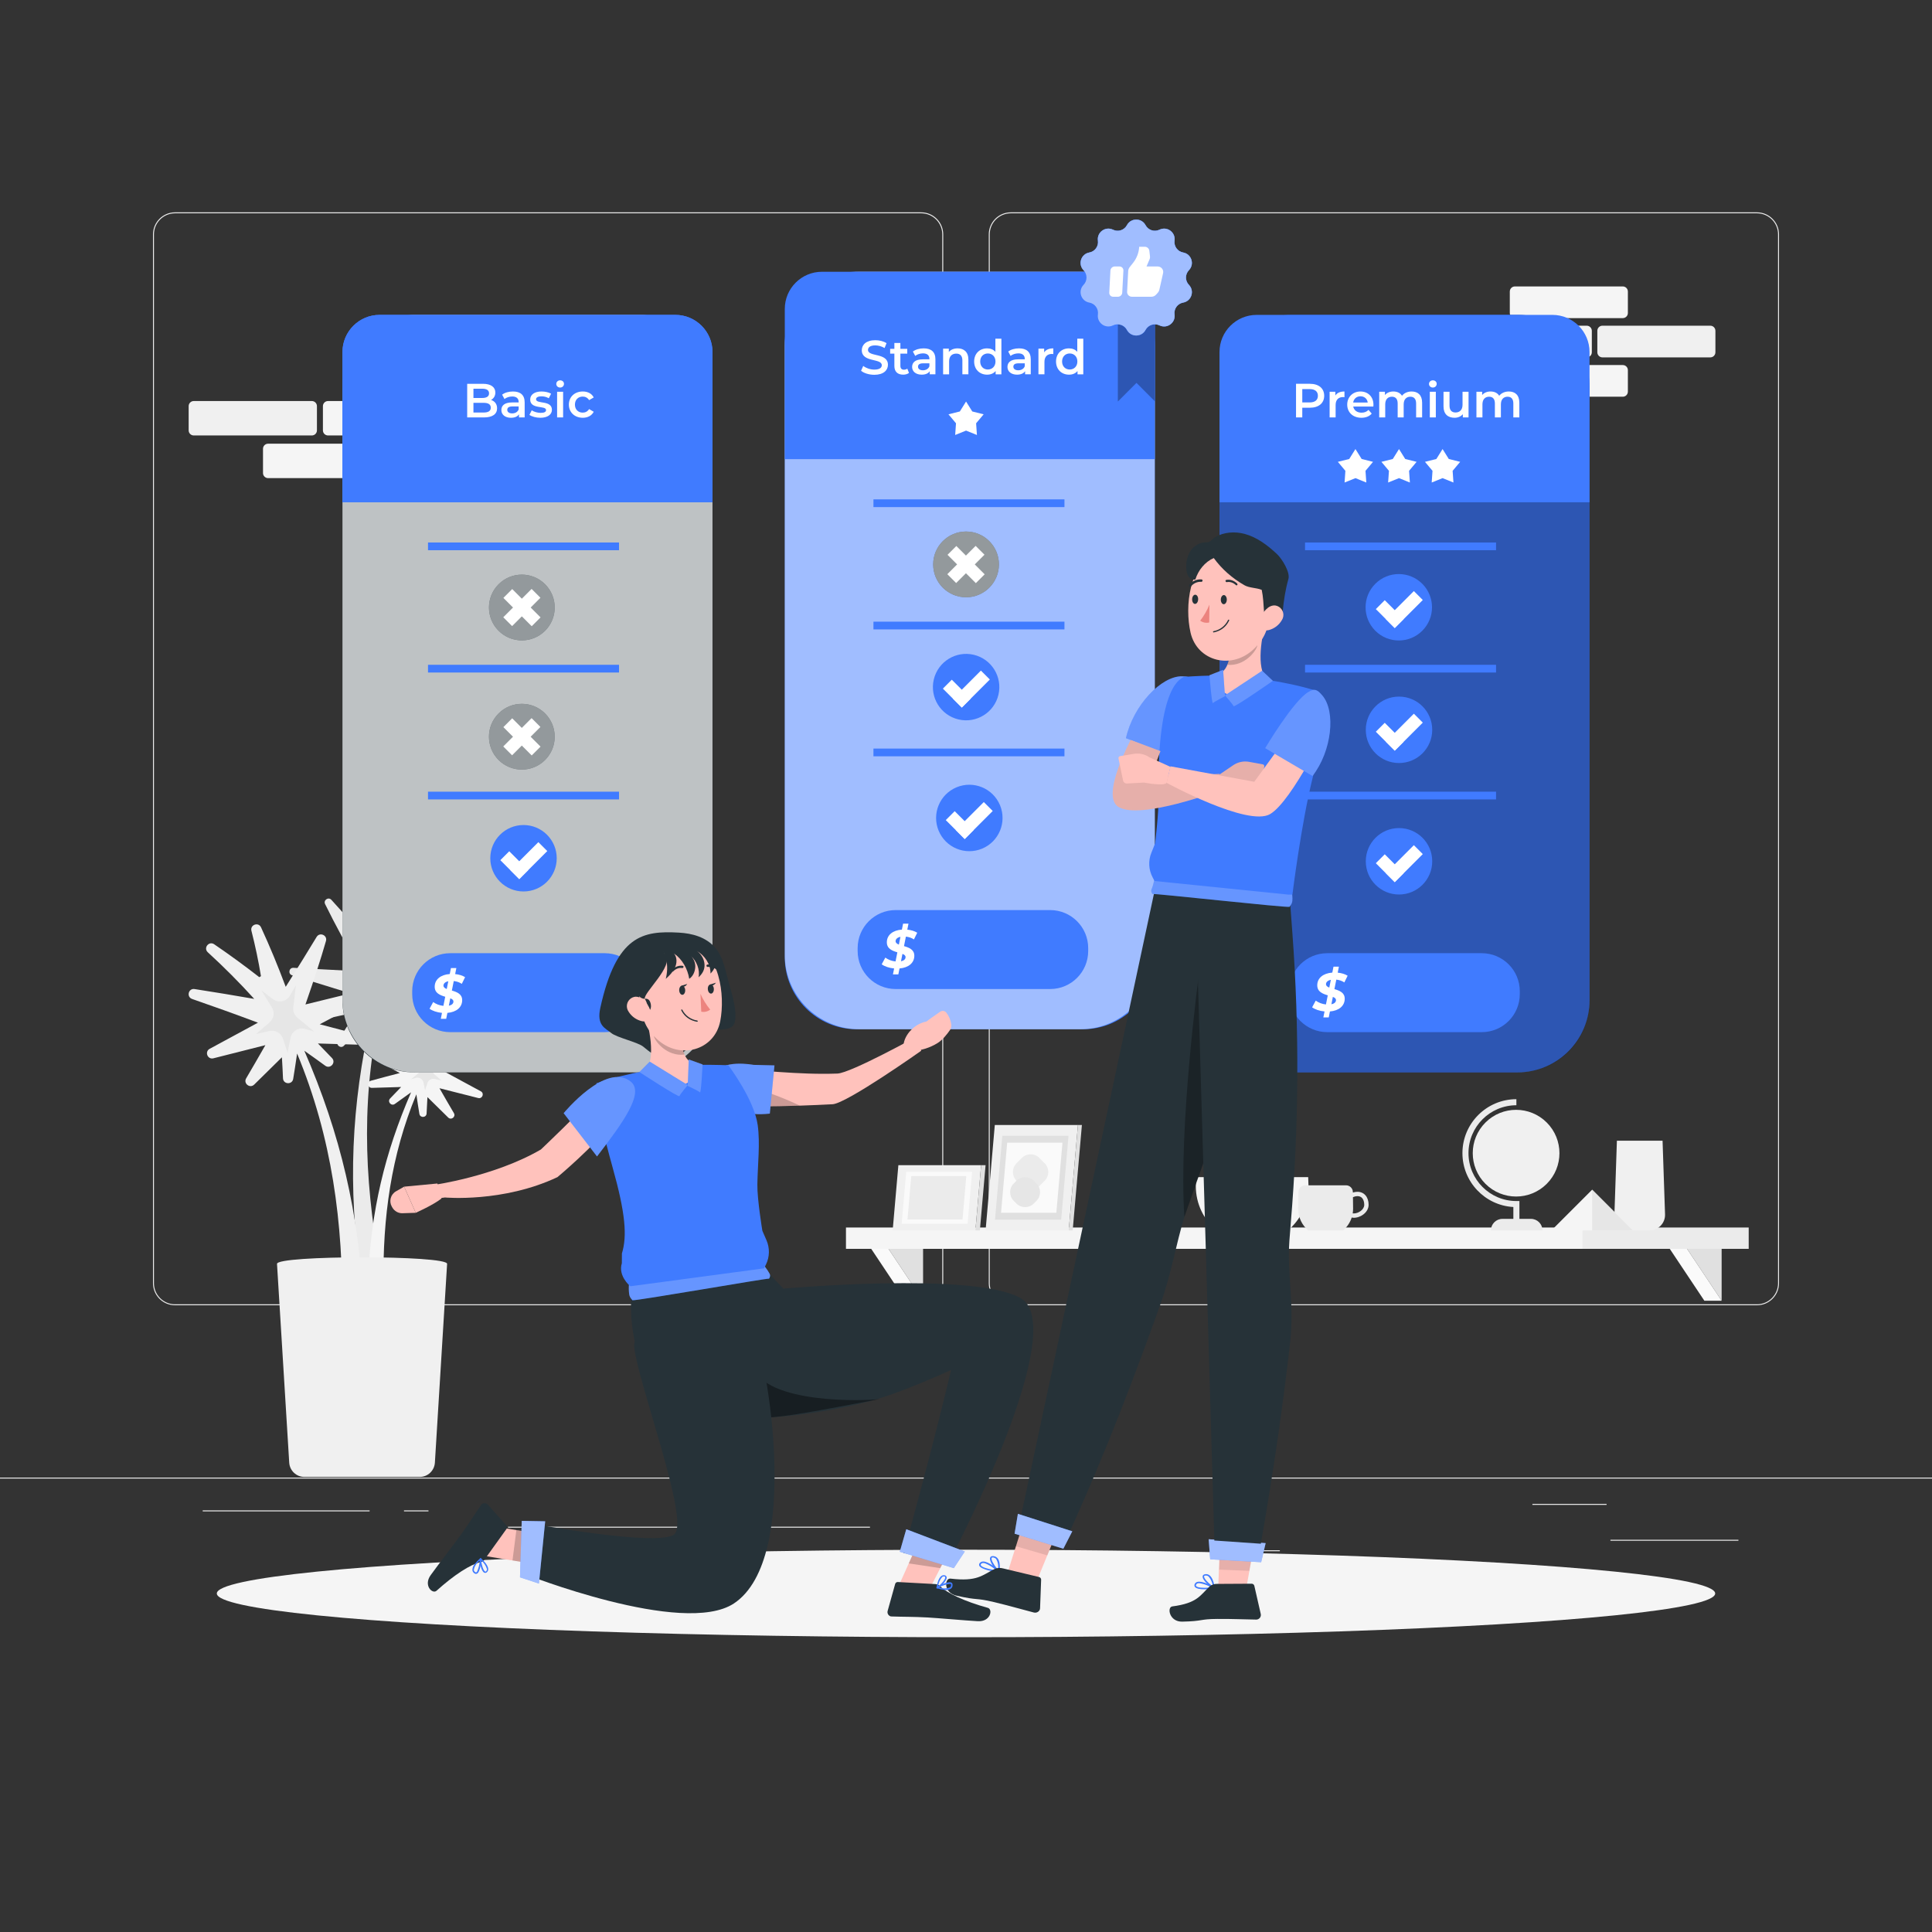 <?xml version="1.0" encoding="utf-8"?>
<!-- Generator: Adobe Illustrator 27.5.0, SVG Export Plug-In . SVG Version: 6.00 Build 0)  -->
<svg version="1.1" xmlns="http://www.w3.org/2000/svg" xmlns:xlink="http://www.w3.org/1999/xlink" x="0px" y="0px"
	 viewBox="0 0 500 500" style="enable-background:new 0 0 500 500;" xml:space="preserve">
<rect x="0" y="0" width="500" height="500" fill="#333333" stroke="none"/>
<g id="Background_Complete">
	<g>
		<rect x="416.779" y="398.494" style="fill:#EBEBEB;" width="33.122" height="0.25"/>
		<rect x="322.527" y="401.208" style="fill:#EBEBEB;" width="8.693" height="0.25"/>
		<rect x="396.586" y="389.208" style="fill:#EBEBEB;" width="19.192" height="0.25"/>
		<rect x="52.459" y="390.888" style="fill:#EBEBEB;" width="43.193" height="0.25"/>
		<rect x="104.556" y="390.888" style="fill:#EBEBEB;" width="6.333" height="0.25"/>
		<rect x="131.471" y="395.111" style="fill:#EBEBEB;" width="93.676" height="0.25"/>
		<g>
			<path style="fill:#EBEBEB;" d="M238.401,337.8H45.302c-3.147,0-5.708-2.561-5.708-5.708V60.66c0-3.147,2.561-5.708,5.708-5.708
				h193.099c3.146,0,5.707,2.561,5.707,5.708v271.432C244.108,335.239,241.547,337.8,238.401,337.8z M45.302,55.203
				c-3.01,0-5.458,2.448-5.458,5.458v271.432c0,3.01,2.448,5.458,5.458,5.458h193.099c3.009,0,5.457-2.448,5.457-5.458V60.66
				c0-3.009-2.448-5.458-5.457-5.458H45.302z"/>
			<path style="fill:#EBEBEB;" d="M454.698,337.8H261.599c-3.146,0-5.707-2.561-5.707-5.708V60.66c0-3.147,2.561-5.708,5.707-5.708
				h193.099c3.148,0,5.708,2.561,5.708,5.708v271.432C460.406,335.239,457.845,337.8,454.698,337.8z M261.599,55.203
				c-3.009,0-5.457,2.448-5.457,5.458v271.432c0,3.01,2.448,5.458,5.457,5.458h193.099c3.01,0,5.458-2.448,5.458-5.458V60.66
				c0-3.009-2.448-5.458-5.458-5.458H261.599z"/>
		</g>
		<rect y="382.398" style="fill:#EBEBEB;" width="500" height="0.25"/>
	</g>
	<g>
		<g>
			<g>
				<path style="fill:#EBEBEB;" d="M90.88,257.132c-6.263-1.936-10.386-3.21-15.284-4.724c-1.117-0.345-0.82-2.002,0.348-1.94
					c5.711,0.301,10.387,0.549,17.613,0.933c-4.16-7.235-6.616-11.75-9.418-17.414c-0.514-1.038,0.862-1.967,1.632-1.101
					c3.76,4.229,6.906,7.666,11.948,13.076c1.204-7.003,2.597-13.448,4.342-19.928c0.314-1.167,2.055-0.864,1.949,0.34
					c-0.466,5.257-0.636,10.56-0.509,15.684c0.235,0.083,0.245,0.087,0.479,0.17c4.233-4.824,8.676-9.462,13.305-13.907
					c0.891-0.856,2.223,0.372,1.458,1.342c-4.493,5.697-8.652,11.656-12.436,17.85c6.045-2.28,12.125-4.492,18.226-6.634
					c1.139-0.4,1.869,1.207,0.819,1.802c-6.33,3.587-12.589,7.258-18.84,11.059c6.594,2.1,10.895,3.47,16.106,5.129
					c1.114,0.355,0.807,2.008-0.36,1.937c-5.34-0.323-9.775-0.59-16.551-0.998c3.271,3.831,5.545,6.458,8.19,9.431
					c0.773,0.869-0.322,2.13-1.291,1.487c-3.327-2.208-6.254-4.167-10.514-7.027c0.432,3.404,0.808,6.037,1.257,8.621
					c0.206,1.182-1.466,1.648-1.902,0.53c-1.106-2.83-2.118-5.647-3.403-9.381c-4.81,23.016-3.563,45.326,1.088,68.205
					c-2.306-0.417-3.458-0.625-5.764-1.041c-3.369-23.457-2.497-44.461,2.702-67.52c-2.889,2.98-5.012,5.231-7.037,7.496
					c-0.801,0.896-2.211-0.144-1.59-1.174c1.359-2.254,2.837-4.549,4.81-7.513c-5.146,1.128-8.671,1.908-12.556,2.783
					c-1.145,0.258-1.711-1.335-0.661-1.857C82.66,261.047,85.985,259.447,90.88,257.132z"/>
			</g>
			<g>
				<path style="fill:#F0F0F0;" d="M82.749,265.083c4.746-2.516,8.164-4.329,11.736-6.223c1.384-0.734,0.58-2.839-0.942-2.466
					c-4.458,1.093-8.605,2.112-14.494,3.558c2.362-6.805,3.855-11.382,5.31-16.421c0.431-1.493-1.615-2.385-2.418-1.055
					c-2.383,3.949-4.652,7.605-7.996,12.909c-2.027-5.417-4.107-10.448-6.388-15.389c-0.677-1.466-2.885-0.67-2.486,0.895
					c1,3.917,1.828,7.863,2.465,11.739c-0.215,0.125-0.224,0.131-0.439,0.256c-3.794-2.962-7.685-5.799-11.662-8.51
					c-1.368-0.933-2.874,0.956-1.652,2.073c4.189,3.831,8.2,7.856,12.013,12.063c-5.136-0.897-10.286-1.747-15.443-2.548
					c-1.6-0.249-2.16,2.041-0.63,2.57c5.693,1.969,11.357,4.008,17.032,6.135c-5.058,2.738-8.654,4.684-12.486,6.758
					c-1.377,0.745-0.559,2.844,0.959,2.459c4.118-1.043,8.005-2.027,13.451-3.405c-1.949,3.412-3.439,5.992-4.97,8.582
					c-0.791,1.338,0.966,2.713,2.076,1.625c2.167-2.123,4.321-4.246,7.171-7.06c0.124,2.025,0.218,3.782,0.282,5.422
					c0.062,1.598,2.376,1.741,2.64,0.164c0.33-1.972,0.651-4.076,1.011-6.566c9.021,21.714,11.96,43.865,11.661,67.209
					c2.188-0.839,3.281-1.259,5.468-2.098c-1.068-23.674-5.845-44.145-15.257-65.829c2.072,1.458,3.814,2.703,5.404,3.872
					c1.304,0.958,2.869-0.801,1.759-1.979c-1.081-1.148-2.267-2.376-3.637-3.775c4.011,0.113,7.06,0.202,10.044,0.298
					c1.574,0.051,1.914-2.194,0.395-2.611C89.786,266.926,86.758,266.124,82.749,265.083z"/>
			</g>
			<g>
				<path style="fill:#F5F5F5;" d="M103.479,277.696c-3.548-1.881-6.078-3.222-8.754-4.642c-0.98-0.519-0.412-2.01,0.665-1.746
					c3.334,0.818,6.397,1.569,10.786,2.648c-1.754-5.052-2.85-8.419-3.929-12.173c-0.304-1.058,1.143-1.69,1.712-0.747
					c1.778,2.949,3.45,5.645,5.938,9.592c1.514-4.048,3.07-7.8,4.782-11.489c0.481-1.036,2.046-0.471,1.761,0.635
					c-0.767,2.971-1.399,5.967-1.881,8.907c0.137,0.08,0.143,0.083,0.281,0.164c2.881-2.251,5.839-4.404,8.865-6.456
					c0.97-0.658,2.027,0.69,1.159,1.48c-3.151,2.866-6.165,5.882-9.026,9.039c3.845-0.671,7.701-1.307,11.562-1.905
					c1.131-0.175,1.531,1.446,0.45,1.819c-4.249,1.467-8.476,2.987-12.711,4.574c3.774,2.043,6.432,3.481,9.3,5.033
					c0.975,0.528,0.395,2.013-0.679,1.741c-3.083-0.781-5.958-1.509-10.023-2.537c1.466,2.567,2.576,4.488,3.73,6.437
					c0.561,0.948-0.681,1.924-1.468,1.153c-1.631-1.598-3.236-3.178-5.38-5.296c-0.098,1.589-0.169,2.951-0.216,4.224
					c-0.042,1.131-1.679,1.238-1.868,0.122c-0.257-1.517-0.504-3.129-0.783-5.061c-6.576,15.829-8.719,31.977-8.501,48.994
					c-1.594-0.612-2.392-0.918-3.986-1.53c0.779-17.258,4.261-32.181,11.122-47.988c-1.619,1.139-2.961,2.1-4.187,3.004
					c-0.921,0.679-2.029-0.565-1.246-1.4c0.845-0.901,1.774-1.865,2.862-2.976c-3.029,0.085-5.307,0.152-7.558,0.225
					c-1.115,0.036-1.354-1.552-0.279-1.849C98.194,279.08,100.453,278.482,103.479,277.696z"/>
			</g>
			<path style="fill:#F0F0F0;" d="M78.789,382.233h29.822c2.085,0,3.81-1.622,3.938-3.704l3.161-51.435
				c0.139-2.27-44.16-2.27-44.021,0l3.161,51.435C74.979,380.611,76.704,382.233,78.789,382.233z"/>
			<path style="fill:#E6E6E6;" d="M76.978,263.383c-0.788-0.652-1.192-1.659-1.073-2.675l0.671-5.7l-1.529,2.651
				c-0.905,1.569-2.98,1.991-4.426,0.9l-2.991-2.257l2.734,4.413c0.783,1.263,0.528,2.908-0.601,3.875l-3.534,3.029l3.465-0.79
				c1.518-0.346,3.05,0.521,3.534,2l1.193,3.641l0.763-3.873c0.343-1.74,2.106-2.809,3.808-2.309l2.328,0.685L76.978,263.383z"/>
			<path style="fill:#F5F5F5;" d="M96.871,253.562c0.576-0.476,0.871-1.212,0.784-1.954l-0.49-4.164l1.117,1.936
				c0.661,1.146,2.177,1.454,3.233,0.657l2.185-1.649l-1.997,3.223c-0.572,0.923-0.385,2.124,0.439,2.831l2.582,2.213l-2.531-0.577
				c-1.109-0.253-2.228,0.38-2.582,1.461l-0.871,2.659l-0.557-2.829c-0.25-1.271-1.538-2.052-2.781-1.687l-1.7,0.5L96.871,253.562z"
				/>
			<path style="fill:#E6E6E6;" d="M108.659,277.426c0.413-0.342,0.625-0.869,0.562-1.402l-0.351-2.988l0.802,1.39
				c0.475,0.822,1.562,1.043,2.32,0.471l1.568-1.183l-1.433,2.313c-0.41,0.662-0.276,1.525,0.315,2.031l1.852,1.588l-1.816-0.414
				c-0.796-0.181-1.599,0.273-1.853,1.048L110,282.189l-0.4-2.03c-0.18-0.912-1.104-1.473-1.996-1.21l-1.22,0.359L108.659,277.426z"
				/>
		</g>
		<g>
			<path style="fill:#F5F5F5;" d="M384.634,143.387h-26.168c-0.728,0-1.319-0.59-1.319-1.319v-5.092
				c0-0.728,0.591-1.319,1.319-1.319h26.168c0.728,0,1.319,0.591,1.319,1.319v5.092
				C385.953,142.797,385.362,143.387,384.634,143.387z"/>
			<path style="fill:#F5F5F5;" d="M375.838,152.967h-26.169c-0.728,0-1.319-0.59-1.319-1.319v-5.092
				c0-0.729,0.591-1.319,1.319-1.319h26.169c0.728,0,1.319,0.59,1.319,1.319v5.092C377.157,152.376,376.566,152.967,375.838,152.967
				z"/>
			<path style="fill:#F0F0F0;" d="M405.988,152.967H379.82c-0.728,0-1.319-0.59-1.319-1.319v-5.092c0-0.729,0.591-1.319,1.319-1.319
				h26.168c0.728,0,1.319,0.59,1.319,1.319v5.092C407.307,152.376,406.717,152.967,405.988,152.967z"/>
		</g>
		<g>
			<path style="fill:#F5F5F5;" d="M419.975,82.328h-27.92c-0.729,0-1.319-0.591-1.319-1.319v-5.562c0-0.728,0.59-1.319,1.319-1.319
				h27.92c0.728,0,1.319,0.591,1.319,1.319v5.562C421.294,81.737,420.703,82.328,419.975,82.328z"/>
			<path style="fill:#F5F5F5;" d="M419.975,102.672h-27.92c-0.729,0-1.319-0.59-1.319-1.319v-5.562c0-0.729,0.59-1.319,1.319-1.319
				h27.92c0.728,0,1.319,0.59,1.319,1.319v5.562C421.294,102.082,420.703,102.672,419.975,102.672z"/>
			<path style="fill:#F5F5F5;" d="M410.644,92.49h-27.92c-0.728,0-1.319-0.591-1.319-1.319v-5.562c0-0.729,0.591-1.319,1.319-1.319
				h27.92c0.728,0,1.319,0.59,1.319,1.319v5.562C411.963,91.899,411.373,92.49,410.644,92.49z"/>
			<path style="fill:#F0F0F0;" d="M442.628,92.49h-27.92c-0.728,0-1.319-0.591-1.319-1.319v-5.562c0-0.729,0.591-1.319,1.319-1.319
				h27.92c0.729,0,1.319,0.59,1.319,1.319v5.562C443.947,91.899,443.356,92.49,442.628,92.49z"/>
		</g>
		<g>
			<g>
				<g>
					<g>
						
							<rect x="218.935" y="317.68" transform="matrix(-1 -1.224647e-16 1.224647e-16 -1 629.917 640.88)" style="fill:#F5F5F5;" width="192.046" height="5.52"/>
						
							<rect x="409.545" y="317.68" transform="matrix(-1 -1.224647e-16 1.224647e-16 -1 862.106 640.88)" style="fill:#EBEBEB;" width="43.017" height="5.52"/>
					</g>
					<g>
						<polygon style="fill:#E0E0E0;" points="238.893,336.622 238.893,323.2 229.945,323.2 						"/>
						<polygon style="fill:#FAFAFA;" points="234.419,336.622 225.472,323.2 229.945,323.2 238.893,336.622 						"/>
					</g>
					<g>
						<polygon style="fill:#E0E0E0;" points="445.558,336.622 445.558,323.2 436.611,323.2 						"/>
						<polygon style="fill:#FAFAFA;" points="441.084,336.622 432.137,323.2 436.611,323.2 445.558,336.622 						"/>
					</g>
				</g>
				<path style="fill:#F0F0F0;" d="M421.833,318.432h5.056c2.276,0,4.1-1.886,4.023-4.161l-0.643-19.059h-11.816l-0.643,19.059
					C417.734,316.546,419.557,318.432,421.833,318.432z"/>
				<g>
					
						<ellipse transform="matrix(0.707 -0.707 0.707 0.707 -96.081 364.905)" style="fill:#F0F0F0;" cx="392.439" cy="298.432" rx="11.22" ry="11.22"/>
					<g>
						<path style="fill:#EBEBEB;" d="M391.655,318.263h1.567v-7.435h-0.783c-6.835,0-12.396-5.561-12.396-12.396
							c0-6.835,5.561-12.396,12.396-12.396v-1.567c-7.699,0-13.963,6.264-13.963,13.963c0,7.436,5.843,13.534,13.18,13.941V318.263z
							"/>
					</g>
					<path style="fill:#EBEBEB;" d="M385.849,318.432h13.342l0,0c0-1.652-1.339-2.991-2.991-2.991h-7.36
						C387.188,315.441,385.849,316.78,385.849,318.432L385.849,318.432z"/>
				</g>
				<g>
					<polygon style="fill:#F5F5F5;" points="422.586,318.432 412.045,307.892 401.504,318.432 					"/>
					<polygon style="fill:#E6E6E6;" points="412.045,307.892 422.586,318.432 412.045,318.432 					"/>
				</g>
				<path style="fill:#F5F5F5;" d="M338.557,304.64c0.054,0.999,0.084,1.797,0.084,2.327c0,4.601-2.069,8.706-5.319,11.466h-18.527
					c-3.25-2.76-5.319-6.865-5.319-11.466c0-0.53,0.03-1.327,0.084-2.327H338.557z"/>
				<path style="fill:#EBEBEB;" d="M335.97,312.846c0,2.241,1.008,4.241,2.592,5.586h9.026c1.025-0.87,1.802-2.017,2.228-3.324
					c0.175,0.032,0.356,0.054,0.546,0.054c1.809,0,3.833-1.439,3.833-3.364c0-2.012-1.163-3.364-2.895-3.364
					c-0.39,0-0.788,0.07-1.176,0.194c-0.001-0.044-0.001-0.086-0.002-0.13c-0.016-0.966-0.804-1.743-1.77-1.743h-10.556
					c-0.966,0-1.754,0.777-1.77,1.743C335.993,310.512,335.97,312.149,335.97,312.846z M350.075,314.017
					c0.062-0.382,0.105-0.771,0.105-1.17c0-0.536-0.014-1.63-0.035-3.02c0.376-0.168,0.778-0.263,1.156-0.263
					c1.64,0,1.767,1.712,1.767,2.236c0,1.239-1.48,2.237-2.706,2.237C350.26,314.036,350.165,314.029,350.075,314.017z"/>
				<g>
					<g>
						<polygon style="fill:#F0F0F0;" points="252.437,318.432 253.915,301.544 232.498,301.544 231.02,318.432 						"/>
						<polygon style="fill:#E0E0E0;" points="252.437,318.432 253.915,301.544 255.068,301.544 253.591,318.432 						"/>
						<polygon style="fill:#FAFAFA;" points="250.404,316.711 251.581,303.266 234.531,303.266 233.354,316.711 						"/>
						<polygon style="fill:#EBEBEB;" points="249.098,315.604 250.08,304.373 235.837,304.373 234.855,315.604 						"/>
					</g>
					<g>
						<g>
							<polygon style="fill:#F0F0F0;" points="276.583,318.432 255.068,318.432 257.455,291.148 278.97,291.148 							"/>
							<polygon style="fill:#E0E0E0;" points="276.583,318.432 277.61,318.432 279.997,291.148 278.97,291.148 							"/>
							<polygon style="fill:#E0E0E0;" points="274.633,315.651 257.505,315.651 259.405,293.93 276.533,293.93 							"/>
							<polygon style="fill:#FAFAFA;" points="273.379,313.862 259.072,313.862 260.659,295.718 274.967,295.718 							"/>
						</g>
						<path style="fill:#EBEBEB;" d="M263.066,305.558l1.41,1.41c1.241,1.24,3.252,1.24,4.492,0l1.41-1.41
							c1.24-1.24,1.24-3.252,0-4.492l-1.409-1.41c-1.241-1.24-3.252-1.24-4.492,0l-1.41,1.41
							C261.825,302.307,261.825,304.318,263.066,305.558z"/>
						<path style="fill:#E6E6E6;" d="M262.354,310.777l0.697,0.697c1.24,1.241,3.251,1.241,4.492,0l0.697-0.697
							c1.24-1.24,1.24-3.252,0-4.492l-0.697-0.697c-1.24-1.241-3.252-1.24-4.492,0l-0.697,0.697
							C261.114,307.526,261.114,309.537,262.354,310.777z"/>
					</g>
				</g>
			</g>
		</g>
		<g>
			<path style="fill:#F5F5F5;" d="M69.383,114.828h30.562c0.729,0,1.319,0.59,1.319,1.319v6.271c0,0.729-0.59,1.319-1.319,1.319
				H69.383c-0.729,0-1.319-0.59-1.319-1.319v-6.271C68.064,115.419,68.654,114.828,69.383,114.828z"/>
			<path style="fill:#F5F5F5;" d="M84.891,103.788h30.562c0.728,0,1.319,0.59,1.319,1.319v6.271c0,0.728-0.591,1.319-1.319,1.319
				H84.891c-0.729,0-1.319-0.591-1.319-1.319v-6.271C83.572,104.379,84.163,103.788,84.891,103.788z"/>
			<path style="fill:#F0F0F0;" d="M50.143,103.788h30.562c0.729,0,1.319,0.59,1.319,1.319v6.271c0,0.728-0.59,1.319-1.319,1.319
				H50.143c-0.729,0-1.319-0.591-1.319-1.319v-6.271C48.824,104.379,49.414,103.788,50.143,103.788z"/>
		</g>
	</g>
</g>
<g id="Background_Simple" style="display:none;">
	<g style="display:inline;">
		<path style="fill:#407BFF;" d="M64.334,285.744c-10.472-22.777-16.936-47.699-16.172-73.01
			c0.905-30.01,9.776-60.007,26.835-84.016s42.511-41.655,70.53-46.625s58.289,3.37,79.225,23.667
			c20.05,19.438,47.367,32.012,74.444,29.192c20.308-2.115,39.488-11.243,55.724-24.459c19.687-16.025,47.128-17.056,66.915-1.17
			c5.608,4.502,10.579,9.962,14.638,16.241c14.589,22.564,18.067,51.728,13.619,78.649c-4.448,26.921-16.196,51.923-29.971,75.052
			C360.545,385.427,135.404,440.318,64.334,285.744z"/>
		<path style="opacity:0.9;fill:#FFFFFF;" d="M64.334,285.744c-10.472-22.777-16.936-47.699-16.172-73.01
			c0.905-30.01,9.776-60.007,26.835-84.016s42.511-41.655,70.53-46.625s58.289,3.37,79.225,23.667
			c20.05,19.438,47.367,32.012,74.444,29.192c20.308-2.115,39.488-11.243,55.724-24.459c19.687-16.025,47.128-17.056,66.915-1.17
			c5.608,4.502,10.579,9.962,14.638,16.241c14.589,22.564,18.067,51.728,13.619,78.649c-4.448,26.921-16.196,51.923-29.971,75.052
			C360.545,385.427,135.404,440.318,64.334,285.744z"/>
	</g>
</g>
<g id="Shadow">
	<ellipse id="_x3C_Path_x3E__1_" style="fill:#F5F5F5;" cx="250" cy="412.391" rx="193.889" ry="11.323"/>
</g>
<g id="Pricing_Plans_3">
	<g>
		<g>
			<path style="fill:#407BFF;" d="M392.741,277.531h-58.505c-10.288,0-18.629-8.34-18.629-18.629V100.117
				c0-10.288,8.34-18.629,18.629-18.629h58.505c10.288,0,18.629,8.34,18.629,18.629v158.785
				C411.37,269.19,403.029,277.531,392.741,277.531z"/>
			<path style="opacity:0.3;" d="M392.949,81.488h-58.922c-10.173,0-18.42,8.247-18.42,18.42V259.11
				c0,10.173,8.247,18.42,18.42,18.42h58.922c10.173,0,18.42-8.247,18.42-18.42V99.908C411.37,89.735,403.123,81.488,392.949,81.488
				z"/>
			<path style="fill:#407BFF;" d="M411.37,91.106v38.878h-95.763V91.106c0-5.309,4.307-9.616,9.621-9.616h76.521
				C407.063,81.49,411.37,85.797,411.37,91.106z"/>
		</g>
		<g>
			<path style="fill:#FFFFFF;" d="M342.699,102.423c0,1.915-1.418,3.096-3.706,3.096h-1.965v2.512h-1.617v-8.705h3.582
				C341.281,99.326,342.699,100.495,342.699,102.423z M341.07,102.423c0-1.095-0.733-1.729-2.151-1.729h-1.89v3.458h1.89
				C340.337,104.151,341.07,103.517,341.07,102.423z"/>
			<path style="fill:#FFFFFF;" d="M347.948,101.316v1.48c-0.137-0.025-0.249-0.038-0.36-0.038c-1.182,0-1.928,0.697-1.928,2.052
				v3.221h-1.555v-6.641h1.48v0.97C346.033,101.664,346.841,101.316,347.948,101.316z"/>
			<path style="fill:#FFFFFF;" d="M355.423,105.209h-5.211c0.186,0.97,0.995,1.592,2.152,1.592c0.746,0,1.331-0.236,1.803-0.722
				l0.833,0.958c-0.597,0.709-1.53,1.082-2.674,1.082c-2.226,0-3.668-1.43-3.668-3.407c0-1.978,1.455-3.395,3.432-3.395
				c1.94,0,3.358,1.355,3.358,3.432C355.448,104.873,355.435,105.059,355.423,105.209z M350.199,104.176h3.768
				c-0.125-0.957-0.858-1.617-1.878-1.617C351.082,102.56,350.349,103.206,350.199,104.176z"/>
			<path style="fill:#FFFFFF;" d="M368.045,104.226v3.805h-1.555v-3.607c0-1.181-0.547-1.753-1.492-1.753
				c-1.02,0-1.728,0.671-1.728,1.99v3.37h-1.555v-3.607c0-1.181-0.547-1.753-1.492-1.753c-1.032,0-1.729,0.671-1.729,1.99v3.37
				h-1.555v-6.641h1.48v0.846c0.498-0.597,1.269-0.92,2.176-0.92c0.97,0,1.778,0.36,2.239,1.107c0.535-0.684,1.43-1.107,2.487-1.107
				C366.926,101.316,368.045,102.224,368.045,104.226z"/>
			<path style="fill:#FFFFFF;" d="M369.824,99.363c0-0.522,0.423-0.933,0.995-0.933c0.572,0,0.995,0.386,0.995,0.896
				c0,0.547-0.41,0.97-0.995,0.97C370.247,100.296,369.824,99.886,369.824,99.363z M370.036,101.391h1.555v6.641h-1.555V101.391z"/>
			<path style="fill:#FFFFFF;" d="M380.059,101.391v6.641h-1.48v-0.846c-0.498,0.609-1.281,0.933-2.139,0.933
				c-1.704,0-2.86-0.933-2.86-2.935v-3.793h1.554v3.582c0,1.206,0.572,1.778,1.555,1.778c1.082,0,1.815-0.672,1.815-2.003v-3.357
				H380.059z"/>
			<path style="fill:#FFFFFF;" d="M393.205,104.226v3.805h-1.555v-3.607c0-1.181-0.547-1.753-1.492-1.753
				c-1.02,0-1.728,0.671-1.728,1.99v3.37h-1.555v-3.607c0-1.181-0.547-1.753-1.492-1.753c-1.032,0-1.729,0.671-1.729,1.99v3.37
				h-1.555v-6.641h1.48v0.846c0.498-0.597,1.268-0.92,2.176-0.92c0.97,0,1.778,0.36,2.239,1.107c0.535-0.684,1.43-1.107,2.487-1.107
				C392.086,101.316,393.205,102.224,393.205,104.226z"/>
		</g>
		<g>
			<path style="fill:#407BFF;" d="M383.477,267.119h-39.978c-5.436,0-9.843-4.407-9.843-9.843v-0.746
				c0-5.436,4.407-9.844,9.843-9.844h39.978c5.436,0,9.843,4.407,9.843,9.844v0.746C393.32,262.712,388.913,267.119,383.477,267.119
				z"/>
			<g>
				<g>
					<path style="fill:#FFFFFF;" d="M348.014,258.469c0,1.858-1.495,3.101-3.828,3.296l-0.307,1.537h-1.397l0.307-1.537
						c-1.327-0.126-2.501-0.544-3.213-1.075l0.936-1.732c0.741,0.545,1.676,0.894,2.641,0.992l0.475-2.361
						c-1.299-0.391-2.724-0.908-2.724-2.599c0-1.858,1.523-3.115,3.898-3.283l0.307-1.537h1.397l-0.307,1.551
						c0.992,0.097,1.9,0.377,2.57,0.796l-0.852,1.732c-0.601-0.405-1.327-0.643-2.082-0.726l-0.489,2.459
						C346.632,256.359,348.014,256.862,348.014,258.469z M344.019,255.59l0.405-2.012c-0.796,0.154-1.243,0.586-1.257,1.117
						C343.167,255.13,343.516,255.38,344.019,255.59z M345.751,258.831c0-0.405-0.322-0.657-0.81-0.838l-0.377,1.914
						C345.318,259.753,345.751,259.362,345.751,258.831z"/>
				</g>
			</g>
		</g>
		<g>
			<line x1="337.744" y1="205.888" x2="387.178" y2="205.888"/>
			<rect x="337.744" y="204.888" style="fill:#407BFF;" width="49.434" height="2"/>
		</g>
		<g>
			<line x1="337.744" y1="173.048" x2="387.178" y2="173.048"/>
			<rect x="337.744" y="172.048" style="fill:#407BFF;" width="49.434" height="2"/>
		</g>
		<g>
			<line x1="337.744" y1="141.396" x2="387.178" y2="141.396"/>
			<rect x="337.744" y="140.396" style="fill:#407BFF;" width="49.434" height="2"/>
		</g>
		<g>
			
				<ellipse transform="matrix(0.707 -0.707 0.707 0.707 -5.069 302.041)" style="fill:#407BFF;" cx="362.062" cy="157.14" rx="8.597" ry="8.597"/>
			<g>
				<polygon style="fill:#FFFFFF;" points="368.215,155.28 363.269,160.226 360.962,162.536 358.652,160.226 360.959,157.919 
					365.904,152.97 				"/>
				<polygon style="fill:#FFFFFF;" points="363.269,160.226 360.962,162.536 356.063,157.637 358.37,155.33 360.959,157.919 				"/>
			</g>
		</g>
		<g>
			<circle style="fill:#407BFF;" cx="362.062" cy="188.875" r="8.597"/>
			<g>
				<polygon style="fill:#FFFFFF;" points="368.215,187.014 363.269,191.96 360.962,194.27 358.652,191.96 360.959,189.654 
					365.904,184.704 				"/>
				<polygon style="fill:#FFFFFF;" points="363.269,191.96 360.962,194.27 356.063,189.371 358.37,187.065 360.959,189.654 				"/>
			</g>
		</g>
		<g>
			<circle style="fill:#407BFF;" cx="362.062" cy="222.901" r="8.597"/>
			<g>
				<polygon style="fill:#FFFFFF;" points="368.215,221.04 363.269,225.986 360.962,228.296 358.652,225.986 360.959,223.68 
					365.904,218.73 				"/>
				<polygon style="fill:#FFFFFF;" points="363.269,225.986 360.962,228.296 356.063,223.397 358.37,221.091 360.959,223.68 				"/>
			</g>
		</g>
		<g>
			<polygon style="fill:#FFFFFF;" points="350.787,116.215 352.396,118.788 355.34,119.523 353.39,121.848 353.601,124.875 
				350.787,123.739 347.973,124.875 348.184,121.848 346.234,119.523 349.179,118.788 			"/>
			<polygon style="fill:#FFFFFF;" points="362.062,116.215 363.67,118.788 366.615,119.523 364.665,121.848 364.876,124.875 
				362.062,123.739 359.248,124.875 359.459,121.848 357.509,119.523 360.453,118.788 			"/>
			<polygon style="fill:#FFFFFF;" points="373.336,116.215 374.945,118.788 377.889,119.523 375.939,121.848 376.15,124.875 
				373.336,123.739 370.522,124.875 370.733,121.848 368.783,119.523 371.727,118.788 			"/>
		</g>
	</g>
</g>
<g id="Pricing_Plans_2">
	<g>
		<g>
			<g>
				<path style="fill:#407BFF;" d="M280.235,266.372H221.73c-10.288,0-18.629-8.34-18.629-18.629V88.958
					c0-10.288,8.34-18.629,18.629-18.629h58.505c10.288,0,18.629,8.34,18.629,18.629v158.785
					C298.863,258.032,290.523,266.372,280.235,266.372z"/>
				<path style="opacity:0.5;fill:#FFFFFF;" d="M279.613,70.332H222.35c-10.63,0-19.248,8.618-19.248,19.248v157.54
					c0,10.633,8.62,19.253,19.253,19.253h57.258c10.633,0,19.253-8.62,19.253-19.253V89.585
					C298.866,78.951,290.246,70.332,279.613,70.332z"/>
			</g>
			<path style="fill:#407BFF;" d="M298.866,79.948v38.878h-95.763V79.948c0-5.309,4.307-9.616,9.621-9.616h76.521
				C294.559,70.332,298.866,74.639,298.866,79.948z"/>
			<g>
				<path style="fill:#FFFFFF;" d="M222.846,95.953l0.56-1.256c0.696,0.56,1.803,0.957,2.872,0.957c1.355,0,1.927-0.485,1.927-1.132
					c0-1.878-5.173-0.646-5.173-3.88c0-1.405,1.12-2.599,3.507-2.599c1.044,0,2.139,0.274,2.897,0.771l-0.51,1.256
					c-0.784-0.46-1.642-0.684-2.4-0.684c-1.343,0-1.89,0.522-1.89,1.181c0,1.853,5.161,0.647,5.161,3.843
					c0,1.393-1.131,2.587-3.519,2.587C224.923,96.998,223.568,96.575,222.846,95.953z"/>
				<path style="fill:#FFFFFF;" d="M235.245,96.512c-0.373,0.299-0.933,0.448-1.492,0.448c-1.455,0-2.289-0.771-2.289-2.238v-3.196
					h-1.094v-1.243h1.094v-1.518h1.555v1.518h1.778v1.243h-1.778v3.159c0,0.646,0.323,0.995,0.92,0.995
					c0.323,0,0.634-0.087,0.871-0.273L235.245,96.512z"/>
				<path style="fill:#FFFFFF;" d="M242.085,92.98v3.893h-1.467v-0.808c-0.373,0.572-1.095,0.895-2.089,0.895
					c-1.517,0-2.475-0.833-2.475-1.99c0-1.106,0.746-1.977,2.761-1.977h1.716v-0.1c0-0.908-0.547-1.442-1.654-1.442
					c-0.746,0-1.517,0.248-2.015,0.659l-0.609-1.131c0.709-0.547,1.741-0.821,2.811-0.821
					C240.978,90.158,242.085,91.065,242.085,92.98z M240.531,94.796v-0.771h-1.604c-1.057,0-1.343,0.398-1.343,0.883
					c0,0.56,0.473,0.92,1.269,0.92C239.611,95.829,240.27,95.48,240.531,94.796z"/>
				<path style="fill:#FFFFFF;" d="M250.617,93.068v3.805h-1.555v-3.606c0-1.181-0.584-1.753-1.579-1.753
					c-1.107,0-1.853,0.671-1.853,2.002v3.358h-1.555v-6.641h1.48v0.858c0.51-0.609,1.318-0.933,2.288-0.933
					C249.435,90.158,250.617,91.065,250.617,93.068z"/>
				<path style="fill:#FFFFFF;" d="M259.161,87.646v9.228h-1.493v-0.858c-0.522,0.634-1.293,0.945-2.201,0.945
					c-1.927,0-3.357-1.343-3.357-3.407c0-2.064,1.43-3.395,3.357-3.395c0.858,0,1.617,0.286,2.139,0.896v-3.408H259.161z
					 M257.631,93.553c0-1.268-0.858-2.077-1.978-2.077c-1.119,0-1.977,0.808-1.977,2.077c0,1.269,0.858,2.077,1.977,2.077
					C256.773,95.629,257.631,94.821,257.631,93.553z"/>
				<path style="fill:#FFFFFF;" d="M266.76,92.98v3.893h-1.467v-0.808c-0.373,0.572-1.095,0.895-2.089,0.895
					c-1.517,0-2.475-0.833-2.475-1.99c0-1.106,0.746-1.977,2.761-1.977h1.716v-0.1c0-0.908-0.547-1.442-1.654-1.442
					c-0.746,0-1.517,0.248-2.015,0.659l-0.609-1.131c0.709-0.547,1.741-0.821,2.811-0.821
					C265.653,90.158,266.76,91.065,266.76,92.98z M265.205,94.796v-0.771h-1.604c-1.057,0-1.343,0.398-1.343,0.883
					c0,0.56,0.473,0.92,1.269,0.92C264.285,95.829,264.944,95.48,265.205,94.796z"/>
				<path style="fill:#FFFFFF;" d="M272.592,90.158v1.48c-0.137-0.025-0.249-0.038-0.36-0.038c-1.182,0-1.928,0.697-1.928,2.052
					v3.221h-1.555v-6.641h1.48v0.97C270.677,90.506,271.486,90.158,272.592,90.158z"/>
				<path style="fill:#FFFFFF;" d="M280.353,87.646v9.228h-1.493v-0.858c-0.522,0.634-1.293,0.945-2.201,0.945
					c-1.927,0-3.357-1.343-3.357-3.407c0-2.064,1.43-3.395,3.357-3.395c0.858,0,1.617,0.286,2.139,0.896v-3.408H280.353z
					 M278.823,93.553c0-1.268-0.858-2.077-1.978-2.077c-1.119,0-1.977,0.808-1.977,2.077c0,1.269,0.858,2.077,1.977,2.077
					C277.966,95.629,278.823,94.821,278.823,93.553z"/>
			</g>
			<g>
				<path style="fill:#407BFF;" d="M271.78,255.961h-39.978c-5.436,0-9.843-4.407-9.843-9.843v-0.746
					c0-5.436,4.407-9.844,9.843-9.844h39.978c5.436,0,9.844,4.407,9.844,9.844v0.746
					C281.624,251.554,277.217,255.961,271.78,255.961z"/>
			</g>
			<g>
				<line x1="226.047" y1="194.729" x2="275.481" y2="194.729"/>
				<rect x="226.047" y="193.73" style="fill:#407BFF;" width="49.434" height="2"/>
			</g>
			<g>
				<line x1="226.047" y1="161.89" x2="275.481" y2="161.89"/>
				<rect x="226.047" y="160.89" style="fill:#407BFF;" width="49.434" height="2"/>
			</g>
			<g>
				<line x1="226.047" y1="130.238" x2="275.481" y2="130.238"/>
				<rect x="226.047" y="129.237" style="fill:#407BFF;" width="49.434" height="2"/>
			</g>
			<g>
				
					<ellipse transform="matrix(0.23 -0.973 0.973 0.23 19.61 380.212)" style="fill:#407BFF;" cx="250.014" cy="177.716" rx="8.597" ry="8.597"/>
				<g>
					<polygon style="fill:#FFFFFF;" points="256.167,175.856 251.222,180.802 248.915,183.112 246.605,180.802 248.911,178.495 
						253.857,173.546 					"/>
					<polygon style="fill:#FFFFFF;" points="251.222,180.802 248.915,183.112 244.016,178.213 246.322,175.906 248.911,178.495 
											"/>
				</g>
			</g>
			<g>
				
					<ellipse transform="matrix(0.924 -0.383 0.383 0.924 -61.942 112.082)" style="fill:#407BFF;" cx="250.764" cy="211.742" rx="8.597" ry="8.597"/>
				<g>
					<polygon style="fill:#FFFFFF;" points="256.917,209.882 251.971,214.828 249.665,217.138 247.355,214.828 249.661,212.521 
						254.607,207.572 					"/>
					<polygon style="fill:#FFFFFF;" points="251.971,214.828 249.665,217.138 244.766,212.239 247.072,209.932 249.661,212.521 
											"/>
				</g>
			</g>
			<g>
				<g>
					<circle style="fill:#263238;" cx="250.014" cy="146.067" r="8.509"/>
					<circle style="opacity:0.5;fill:#FFFFFF;" cx="250.014" cy="146.067" r="8.509"/>
				</g>
				<g>
					
						<rect x="244.829" y="144.451" transform="matrix(0.707 -0.707 0.707 0.707 -30.057 219.571)" style="fill:#FFFFFF;" width="10.37" height="3.231"/>
					
						<rect x="244.829" y="144.451" transform="matrix(-0.707 -0.707 0.707 -0.707 323.516 426.139)" style="fill:#FFFFFF;" width="10.37" height="3.231"/>
				</g>
			</g>
		</g>
		<g>
			<g>
				<g>
					<polygon style="fill:#407BFF;" points="289.299,81.088 289.299,103.914 294.116,99.097 294.116,81.088 					"/>
					<g>
						<polygon style="fill:#407BFF;" points="298.933,81.088 298.933,103.914 294.116,99.097 294.116,81.088 						"/>
					</g>
				</g>
				<g style="opacity:0.3;">
					<polygon points="298.937,81.085 298.937,103.919 294.121,99.092 289.295,103.919 289.295,81.085 					"/>
				</g>
				<g>
					<path style="fill:#407BFF;" d="M296.468,58.273L296.468,58.273c0.691,1.296,2.284,1.814,3.606,1.172l0,0
						c1.966-0.956,4.203,0.669,3.901,2.834l0,0c-0.203,1.455,0.782,2.81,2.228,3.067l0,0c2.152,0.382,3.007,3.012,1.49,4.586l0,0
						c-1.019,1.058-1.019,2.733,0,3.791l0,0c1.517,1.574,0.662,4.204-1.49,4.586l0,0c-1.447,0.257-2.431,1.612-2.228,3.067l0,0
						c0.302,2.165-1.935,3.79-3.901,2.834l0,0c-1.321-0.643-2.914-0.125-3.606,1.172l0,0c-1.029,1.929-3.793,1.929-4.822,0l0,0
						c-0.691-1.297-2.284-1.814-3.606-1.172l0,0c-1.966,0.956-4.202-0.669-3.901-2.834l0,0c0.203-1.455-0.782-2.81-2.228-3.067l0,0
						c-2.152-0.382-3.007-3.012-1.49-4.586l0,0c1.019-1.058,1.019-2.733,0-3.791l0,0c-1.516-1.574-0.662-4.204,1.49-4.586l0,0
						c1.447-0.257,2.431-1.612,2.228-3.067l0,0c-0.301-2.165,1.935-3.79,3.901-2.834l0,0c1.321,0.643,2.914,0.125,3.606-1.172l0,0
						C292.674,56.345,295.439,56.345,296.468,58.273z"/>
					<path style="fill:#407BFF;" d="M296.468,58.273L296.468,58.273c0.691,1.296,2.284,1.814,3.606,1.172l0,0
						c1.966-0.956,4.203,0.669,3.901,2.834l0,0c-0.203,1.455,0.782,2.81,2.228,3.067l0,0c2.152,0.382,3.007,3.012,1.49,4.586l0,0
						c-1.019,1.058-1.019,2.733,0,3.791l0,0c1.517,1.574,0.662,4.204-1.49,4.586l0,0c-1.447,0.257-2.431,1.612-2.228,3.067l0,0
						c0.302,2.165-1.935,3.79-3.901,2.834l0,0c-1.321-0.643-2.914-0.125-3.606,1.172l0,0c-1.029,1.929-3.793,1.929-4.822,0l0,0
						c-0.691-1.297-2.284-1.814-3.606-1.172l0,0c-1.966,0.956-4.202-0.669-3.901-2.834l0,0c0.203-1.455-0.782-2.81-2.228-3.067l0,0
						c-2.152-0.382-3.007-3.012-1.49-4.586l0,0c1.019-1.058,1.019-2.733,0-3.791l0,0c-1.516-1.574-0.662-4.204,1.49-4.586l0,0
						c1.447-0.257,2.431-1.612,2.228-3.067l0,0c-0.301-2.165,1.935-3.79,3.901-2.834l0,0c1.321,0.643,2.914,0.125,3.606-1.172l0,0
						C292.674,56.345,295.439,56.345,296.468,58.273z"/>
					<g style="opacity:0.5;">
						<path style="fill:#FFFFFF;" d="M296.468,58.273L296.468,58.273c0.691,1.296,2.284,1.814,3.606,1.172l0,0
							c1.966-0.956,4.203,0.669,3.901,2.834l0,0c-0.203,1.455,0.782,2.81,2.228,3.067l0,0c2.152,0.382,3.007,3.012,1.49,4.586l0,0
							c-1.019,1.058-1.019,2.733,0,3.791l0,0c1.517,1.574,0.662,4.204-1.49,4.586l0,0c-1.447,0.257-2.431,1.612-2.228,3.067l0,0
							c0.302,2.165-1.935,3.79-3.901,2.834l0,0c-1.321-0.643-2.914-0.125-3.606,1.172l0,0c-1.029,1.929-3.793,1.929-4.822,0l0,0
							c-0.691-1.297-2.284-1.814-3.606-1.172l0,0c-1.966,0.956-4.202-0.669-3.901-2.834l0,0c0.203-1.455-0.782-2.81-2.228-3.067l0,0
							c-2.152-0.382-3.007-3.012-1.49-4.586l0,0c1.019-1.058,1.019-2.733,0-3.791l0,0c-1.516-1.574-0.662-4.204,1.49-4.586l0,0
							c1.447-0.257,2.431-1.612,2.228-3.067l0,0c-0.301-2.165,1.935-3.79,3.901-2.834l0,0c1.321,0.643,2.914,0.125,3.606-1.172l0,0
							C292.674,56.345,295.439,56.345,296.468,58.273z"/>
					</g>
				</g>
			</g>
			<g>
				<g>
					<path style="fill:#FFFFFF;" d="M289.731,68.965h-1.238c-0.584,0-1.084,0.475-1.115,1.06l-0.299,5.714
						c-0.031,0.585,0.42,1.059,1.004,1.059h1.238c0.584,0,1.084-0.475,1.114-1.059l0.3-5.714
						C290.764,69.44,290.315,68.965,289.731,68.965z"/>
					<path style="fill:#FFFFFF;" d="M299.62,68.965h-2.905l0.809-1.902c0.088-0.207,0.121-0.432,0.096-0.648l-0.171-1.5
						c-0.068-0.601-0.577-1.054-1.181-1.054h-1.447l0,0c-0.079,1.511-0.627,2.96-1.567,4.146l-0.889,1.122
						c-0.233,0.291-0.371,0.653-0.391,1.019l-0.28,5.344c-0.038,0.718,0.52,1.305,1.239,1.305h5.069
						c0.444,0,0.876-0.195,1.184-0.536l0.473-0.526c0.187-0.208,0.317-0.46,0.378-0.732l0.967-4.31c0.09-0.4,0.002-0.819-0.24-1.149
						l0,0C300.495,69.18,300.071,68.965,299.62,68.965z"/>
				</g>
			</g>
		</g>
		<g>
			<polygon style="fill:#FFFFFF;" points="250.014,103.914 251.623,106.487 254.568,107.222 252.617,109.547 252.828,112.574 
				250.014,111.438 247.201,112.574 247.411,109.547 245.461,107.222 248.406,106.487 			"/>
		</g>
	</g>
	<g>
		<g>
			<path style="fill:#FFFFFF;" d="M236.624,247.341c0,1.858-1.495,3.101-3.828,3.296l-0.307,1.537h-1.397l0.307-1.537
				c-1.327-0.125-2.501-0.544-3.213-1.075l0.936-1.732c0.741,0.545,1.676,0.894,2.641,0.992l0.475-2.361
				c-1.299-0.391-2.724-0.908-2.724-2.599c0-1.858,1.523-3.115,3.898-3.283l0.307-1.537h1.397l-0.307,1.551
				c0.992,0.097,1.9,0.377,2.57,0.796l-0.852,1.732c-0.601-0.405-1.327-0.643-2.082-0.726l-0.489,2.459
				C235.241,245.231,236.624,245.734,236.624,247.341z M232.629,244.463l0.405-2.012c-0.796,0.154-1.243,0.586-1.257,1.117
				C231.777,244.002,232.126,244.253,232.629,244.463z M234.361,247.704c0-0.405-0.322-0.657-0.81-0.838l-0.377,1.914
				C233.928,248.625,234.361,248.235,234.361,247.704z"/>
		</g>
	</g>
</g>
<g id="Pricing_Plans_1_1_">
	<g>
		<g>
			<g>
				<g>
					<path style="fill:#263238;" d="M165.764,277.531h-58.505c-10.288,0-18.629-8.34-18.629-18.629V100.117
						c0-10.288,8.34-18.629,18.629-18.629h58.505c10.288,0,18.629,8.34,18.629,18.629v158.785
						C184.393,269.19,176.053,277.531,165.764,277.531z"/>
				</g>
				<path style="opacity:0.7;fill:#FFFFFF;" d="M165.476,81.488h-57.928c-10.448,0-18.917,8.47-18.917,18.918v158.208
					c0,10.448,8.47,18.918,18.917,18.918h57.928c10.448,0,18.917-8.47,18.917-18.918V100.405
					C184.393,89.958,175.923,81.488,165.476,81.488z"/>
				<path style="fill:#407BFF;" d="M184.393,91.106v38.878H88.63V91.106c0-5.309,4.307-9.616,9.621-9.616h76.521
					C180.086,81.49,184.393,85.797,184.393,91.106z"/>
				<path style="fill:#407BFF;" d="M184.393,91.106v38.878H88.63V91.106c0-5.309,4.307-9.616,9.621-9.616h76.521
					C180.086,81.49,184.393,85.797,184.393,91.106z"/>
				<g>
					<path style="fill:#FFFFFF;" d="M128.644,105.669c0,1.492-1.169,2.363-3.408,2.363h-4.328v-8.705h4.079
						c2.089,0,3.209,0.883,3.209,2.263c0,0.896-0.448,1.555-1.119,1.915C128.01,103.803,128.644,104.537,128.644,105.669z
						 M122.526,100.595v2.4h2.288c1.119,0,1.753-0.398,1.753-1.194c0-0.808-0.634-1.206-1.753-1.206H122.526z M127.015,105.507
						c0-0.871-0.659-1.256-1.878-1.256h-2.611v2.512h2.611C126.356,106.763,127.015,106.377,127.015,105.507z"/>
					<path style="fill:#FFFFFF;" d="M135.783,104.139v3.893h-1.467v-0.808c-0.373,0.572-1.095,0.895-2.089,0.895
						c-1.517,0-2.475-0.833-2.475-1.99c0-1.106,0.746-1.977,2.761-1.977h1.716v-0.1c0-0.908-0.547-1.442-1.654-1.442
						c-0.746,0-1.517,0.249-2.015,0.659l-0.609-1.131c0.709-0.547,1.741-0.821,2.811-0.821
						C134.676,101.316,135.783,102.224,135.783,104.139z M134.228,105.955v-0.771h-1.604c-1.057,0-1.343,0.398-1.343,0.883
						c0,0.56,0.473,0.92,1.268,0.92C133.308,106.987,133.967,106.639,134.228,105.955z"/>
					<path style="fill:#FFFFFF;" d="M137.014,107.372l0.597-1.181c0.585,0.385,1.48,0.659,2.314,0.659
						c0.982,0,1.393-0.273,1.393-0.733c0-1.269-4.104-0.075-4.104-2.724c0-1.256,1.132-2.077,2.922-2.077
						c0.883,0,1.891,0.211,2.487,0.572l-0.597,1.182c-0.634-0.373-1.269-0.497-1.903-0.497c-0.945,0-1.393,0.311-1.393,0.746
						c0,1.343,4.104,0.149,4.104,2.748c0,1.244-1.144,2.052-3.009,2.052C138.718,108.118,137.611,107.795,137.014,107.372z"/>
					<path style="fill:#FFFFFF;" d="M143.967,99.363c0-0.522,0.423-0.933,0.995-0.933c0.572,0,0.995,0.386,0.995,0.896
						c0,0.547-0.41,0.97-0.995,0.97C144.389,100.296,143.967,99.886,143.967,99.363z M144.178,101.391h1.555v6.641h-1.555V101.391z"
						/>
					<path style="fill:#FFFFFF;" d="M147.225,104.711c0-1.99,1.492-3.395,3.594-3.395c1.293,0,2.326,0.535,2.835,1.542l-1.194,0.696
						c-0.398-0.634-0.995-0.92-1.654-0.92c-1.144,0-2.015,0.796-2.015,2.077c0,1.294,0.871,2.077,2.015,2.077
						c0.659,0,1.256-0.286,1.654-0.92l1.194,0.697c-0.51,0.995-1.542,1.554-2.835,1.554
						C148.717,108.118,147.225,106.701,147.225,104.711z"/>
				</g>
				<g>
					<g>
						
							<ellipse transform="matrix(0.707 -0.707 0.707 0.707 -95.257 151.365)" style="fill:#263238;" cx="135.085" cy="190.668" rx="8.509" ry="8.509"/>
						
							<ellipse transform="matrix(0.707 -0.707 0.707 0.707 -95.257 151.365)" style="opacity:0.5;fill:#FFFFFF;" cx="135.085" cy="190.668" rx="8.509" ry="8.509"/>
					</g>
					<g>
						
							<rect x="129.9" y="189.052" transform="matrix(0.707 -0.707 0.707 0.707 -95.257 151.363)" style="fill:#FFFFFF;" width="10.37" height="3.231"/>
						
							<rect x="129.9" y="189.052" transform="matrix(-0.707 -0.707 0.707 -0.707 95.784 421.01)" style="fill:#FFFFFF;" width="10.37" height="3.231"/>
					</g>
				</g>
				<g>
					<circle style="fill:#407BFF;" cx="135.484" cy="222.113" r="8.597"/>
					<g>
						<polygon style="fill:#FFFFFF;" points="141.637,220.253 136.692,225.199 134.385,227.509 132.075,225.199 134.381,222.892 
							139.327,217.943 						"/>
						<polygon style="fill:#FFFFFF;" points="136.692,225.199 134.385,227.509 129.486,222.61 131.792,220.303 134.381,222.892 
													"/>
					</g>
				</g>
				<g>
					<path style="fill:#407BFF;" d="M156.501,267.119h-39.978c-5.436,0-9.843-4.407-9.843-9.843v-0.746
						c0-5.436,4.407-9.844,9.843-9.844h39.978c5.436,0,9.843,4.407,9.843,9.844v0.746
						C166.344,262.712,161.937,267.119,156.501,267.119z"/>
					<g>
						<g>
							<path style="fill:#FFFFFF;" d="M119.611,258.838c0,1.858-1.494,3.101-3.828,3.296l-0.307,1.537h-1.397l0.307-1.537
								c-1.327-0.126-2.501-0.544-3.213-1.075l0.936-1.732c0.741,0.545,1.676,0.894,2.641,0.992l0.475-2.361
								c-1.299-0.391-2.724-0.908-2.724-2.599c0-1.858,1.523-3.115,3.898-3.283l0.307-1.537h1.397l-0.307,1.551
								c0.992,0.097,1.9,0.377,2.571,0.796l-0.852,1.732c-0.601-0.405-1.327-0.643-2.082-0.726l-0.489,2.459
								C118.229,256.728,119.611,257.231,119.611,258.838z M115.616,255.96l0.405-2.012c-0.796,0.154-1.243,0.586-1.257,1.117
								C114.764,255.499,115.113,255.75,115.616,255.96z M117.348,259.201c0-0.405-0.322-0.657-0.81-0.838l-0.377,1.914
								C116.915,260.122,117.348,259.732,117.348,259.201z"/>
						</g>
					</g>
				</g>
				<g>
					<line x1="110.768" y1="205.888" x2="160.201" y2="205.888"/>
					<rect x="110.767" y="204.888" style="fill:#407BFF;" width="49.434" height="2"/>
				</g>
				<g>
					<line x1="110.768" y1="173.048" x2="160.201" y2="173.048"/>
					<rect x="110.767" y="172.048" style="fill:#407BFF;" width="49.434" height="2"/>
				</g>
				<g>
					<line x1="110.768" y1="141.396" x2="160.201" y2="141.396"/>
					<rect x="110.767" y="140.396" style="fill:#407BFF;" width="49.434" height="2"/>
				</g>
				<g>
					<g>
						
							<ellipse transform="matrix(0.707 -0.707 0.707 0.707 -71.61 141.57)" style="fill:#263238;" cx="135.085" cy="157.225" rx="8.509" ry="8.509"/>
						
							<ellipse transform="matrix(0.707 -0.707 0.707 0.707 -71.61 141.57)" style="opacity:0.5;fill:#FFFFFF;" cx="135.085" cy="157.225" rx="8.509" ry="8.509"/>
					</g>
					<g>
						
							<rect x="129.9" y="155.61" transform="matrix(0.707 -0.707 0.707 0.707 -71.609 141.569)" style="fill:#FFFFFF;" width="10.37" height="3.231"/>
						
							<rect x="129.9" y="155.61" transform="matrix(-0.707 -0.707 0.707 -0.707 119.431 363.92)" style="fill:#FFFFFF;" width="10.37" height="3.231"/>
					</g>
				</g>
			</g>
		</g>
	</g>
</g>
<g id="Character_2">
	<g>
		<g>
			<polygon style="fill:#FFC2BC;" points="260.089,409.116 267.758,410.52 273.56,396.367 265.182,393.021 			"/>
			<polygon style="opacity:0.1;" points="262.841,400.143 265.029,393.561 268.894,394.504 273.56,396.367 271.058,402.534 			"/>
			<g>
				<path style="fill:#407BFF;" d="M258.591,406.464c-0.033-0.03-0.298-0.272-0.695-0.585c-0.287-0.222-0.629-0.483-1.004-0.735
					c-0.805-0.543-1.742-1.035-2.455-1.031c-0.285,0.002-0.559,0.105-0.755,0.278c-0.262,0.194-0.359,0.52-0.247,0.813
					c0.234,0.496,1.269,0.936,2.324,1.194c0.242,0.049,0.473,0.099,0.714,0.148c0.648,0.118,1.297,0.206,1.956,0.253l0.011,0
					c0.077,0,0.153-0.042,0.186-0.123C258.669,406.606,258.646,406.525,258.591,406.464z M256.987,406.261
					c-1.44-0.245-2.957-0.693-3.17-1.199c-0.034-0.071-0.056-0.203,0.162-0.397c0.12-0.112,0.284-0.174,0.46-0.165
					c0.143-0.001,0.275,0.019,0.407,0.048c0.935,0.36,1.795,0.862,2.568,1.497c0.143,0.101,0.287,0.221,0.43,0.342
					C257.569,406.359,257.284,406.31,256.987,406.261z"/>
				<path style="fill:#407BFF;" d="M258.196,403.31c-0.244-0.313-0.607-0.524-1.025-0.582c-0.571-0.088-0.811,0.137-0.898,0.34
					c-0.227,0.448,0.119,1.288,0.618,2.077c0.199,0.303,0.421,0.596,0.643,0.859c0.277,0.323,0.553,0.585,0.773,0.757
					c0.022,0.02,0.055,0.03,0.088,0.03c0.011,0,0.022,0.01,0.033,0.01l0.011,0c0.033,0.01,0.066,0.02,0.099,0.01
					c0.066-0.021,0.12-0.082,0.131-0.143c0.011-0.041,0.063-0.396,0.082-0.883C258.79,405.032,258.716,403.967,258.196,403.31z
					 M258.293,406.182c-0.1-0.101-0.21-0.202-0.31-0.323c-0.796-0.868-1.53-2.213-1.346-2.671c0.022-0.041,0.087-0.173,0.46-0.114
					l0.11,0.04c0.253,0.059,0.473,0.2,0.628,0.392c0.389,0.718,0.559,1.509,0.499,2.301
					C258.324,405.928,258.314,406.05,258.293,406.182z"/>
				<path style="fill:#263238;" d="M259.598,405.904l9.269,2.216c0.349,0.083,0.59,0.38,0.578,0.713l-0.275,7.373
					c-0.019,0.654-0.608,1.17-1.316,1.152c-0.091-0.003-0.181-0.014-0.269-0.034c-3.327-0.853-6.25-1.732-10.412-2.721
					c-4.91-1.172-3.816-0.331-9.609-1.635c-3.49-0.789-3.104-4.596-1.579-4.423c6.968,0.828,8.196-0.888,11.424-2.499
					C258.096,405.752,258.875,405.701,259.598,405.904z"/>
			</g>
			<polygon style="fill:#FFC2BC;" points="315.289,410.508 322.631,410.508 324.798,398.345 315.821,396.668 			"/>
			<polygon style="opacity:0.1;" points="315.821,396.668 324.798,398.345 323.338,406.539 315.521,406.219 			"/>
			<g>
				<polygon style="fill:#407BFF;" points="326.384,404.3 313.197,403.549 312.8,398.352 327.55,399.36 				"/>
				<polygon style="opacity:0.5;fill:#FFFFFF;" points="326.384,404.3 313.197,403.549 312.8,398.352 327.55,399.36 				"/>
			</g>
			<g>
				<path style="fill:#407BFF;" d="M314.22,410.701c-0.041-0.021-0.338-0.195-0.779-0.41c-0.297-0.143-0.666-0.307-1.065-0.461
					c-0.871-0.348-1.864-0.615-2.52-0.43c-0.256,0.061-0.471,0.225-0.604,0.451c-0.184,0.256-0.184,0.594-0.01,0.85
					c0.338,0.43,1.393,0.614,2.407,0.604c0.226,0,0.451-0.01,0.676-0.021c0.604-0.041,1.209-0.113,1.803-0.225h0.01
					c0.01,0,0.01,0,0.02,0c0.071-0.02,0.133-0.082,0.154-0.164C314.322,410.824,314.281,410.742,314.22,410.701z M312.714,410.885
					c-1.362,0.102-2.837,0.02-3.154-0.42c-0.062-0.061-0.113-0.174,0.031-0.42c0.082-0.143,0.215-0.246,0.379-0.276
					c0.123-0.031,0.246-0.051,0.369-0.051c0.942,0.133,1.854,0.42,2.704,0.85c0.164,0.062,0.328,0.143,0.481,0.236
					C313.267,410.834,312.99,410.865,312.714,410.885z"/>
				<path style="fill:#407BFF;" d="M314.342,410.875c0-0.041-0.041-0.4-0.143-0.881c-0.174-0.748-0.512-1.762-1.147-2.284
					c-0.297-0.246-0.686-0.369-1.075-0.317c-0.543,0.051-0.707,0.317-0.727,0.543c-0.092,0.502,0.451,1.249,1.127,1.895
					c0.246,0.246,0.512,0.471,0.768,0.655c0.328,0.256,0.645,0.451,0.901,0.563c0.021,0.01,0.051,0.02,0.082,0.01h0.01
					c0.01,0,0.01,0,0.02,0c0.001,0,0.002-0.001,0.003-0.002c0.033,0.005,0.066,0.008,0.099-0.008
					C314.312,411.008,314.353,410.947,314.342,410.875z M311.608,407.966c0.01-0.051,0.041-0.184,0.389-0.225l0.103,0.01
					c0.246,0,0.491,0.082,0.676,0.246c0.533,0.604,0.881,1.342,1.034,2.12c0.031,0.133,0.051,0.256,0.062,0.379
					c-0.113-0.072-0.235-0.154-0.359-0.236C312.57,409.595,311.567,408.458,311.608,407.966z"/>
				<path style="fill:#263238;" d="M314.983,409.91l8.934-0.05c0.337-0.002,0.63,0.23,0.705,0.558l1.656,7.259
					c0.151,0.643-0.247,1.287-0.889,1.439c-0.083,0.019-0.167,0.03-0.251,0.032c-3.221-0.038-6.086-0.198-10.095-0.169
					c-4.732,0.028-3.528,0.587-9.09,0.698c-3.351,0.063-3.987-3.743-2.567-3.939c6.5-0.855,7.164-2.823,9.66-5.166
					C313.589,410.12,314.278,409.885,314.983,409.91z"/>
			</g>
			<path style="fill:#263238;" d="M298.739,230.855l-34.623,162.042l12.763,3.398c9.544-20.887,17.539-42.253,23.505-58.967
				c2.83-7.929,3.967-15.388,6.13-22.376c2.572-8.308,6.041-15.952,7.808-22.931c9.252-36.537,8.504-54.845,8.504-54.845
				l1.971-4.817L298.739,230.855z"/>
			<path style="opacity:0.3;" d="M319.975,265.633c-1.258,7.368-3.064,16.163-5.653,26.387c-0.841,3.321-6.477,19.31-7.808,22.931
				c-1.562-23.404,3.784-62.966,3.784-62.966L319.975,265.633z"/>
			<path style="fill:#263238;" d="M309.374,231.69l2.609,89.017l2.286,77.975l12.033,0.831c3.351-19.089,5.806-36.407,7.573-52.002
				c1.155-10.188-0.808-17.64-0.182-26.37c0.104-1.45,0.221-2.942,0.348-4.456c2.099-24.998,2.285-50.129,0.431-75.147
				c-0.353-4.767-0.589-7.954-0.589-7.954l-24.509-3.134V231.69z"/>
			<g>
				<polygon style="fill:#407BFF;" points="275.192,400.811 262.57,396.919 263.431,391.778 277.509,396.295 				"/>
				<polygon style="opacity:0.5;fill:#FFFFFF;" points="275.192,400.811 262.57,396.919 263.431,391.778 277.509,396.295 				"/>
			</g>
		</g>
		<g>
			<path style="fill:#407BFF;" d="M307.653,175.243c-0.341,0.479-3.194,4.426-5.194,11.388c-0.488,1.682-0.927,3.533-1.256,5.564
				l-0.878,2.394l-7.718-3.067l-1.219-0.479c1.878-8.476,9.157-16.137,14.559-16.02
				C306.666,175.036,307.227,175.088,307.653,175.243z"/>
			<path style="opacity:0.2;fill:#FFFFFF;" d="M307.653,175.243c-0.341,0.479-3.194,4.426-5.194,11.388
				c-0.488,1.682-0.927,3.533-1.256,5.564l-0.878,2.394l-7.718-3.067l-1.219-0.479c1.878-8.476,9.157-16.137,14.559-16.02
				C306.666,175.036,307.227,175.088,307.653,175.243z"/>
		</g>
		<g>
			<g>
				<g>
					<g>
						<g>
							<g>
								<g>
									<path style="fill:#407BFF;" d="M298.038,230.098c0.934-2.074,0.817-6.133,3.886-6.895c4.08-1.013,7.435-1.307,23.497,0.058
										c7.574,0.644,9.257,6.699,9.039,9.805c-0.029,0.417-0.17,0.812-0.407,1.155l-0.319,0.461
										c-0.756,0.289-35.122-3.522-35.462-3.312C298.271,231.371,297.73,230.78,298.038,230.098z"/>
									<path style="opacity:0.2;fill:#FFFFFF;" d="M298.038,230.098c0.934-2.074,0.817-6.133,3.886-6.895
										c4.08-1.013,7.435-1.307,23.497,0.058c7.574,0.644,9.257,6.699,9.039,9.805c-0.029,0.417-0.17,0.812-0.407,1.155
										l-0.319,0.461c-0.756,0.289-35.122-3.522-35.462-3.312C298.271,231.371,297.73,230.78,298.038,230.098z"/>
								</g>
								<g>
									<g>
										<g>
											<g>
												<g>
													<g>
														<g id="_x3C_Group_x3E__2_">
															<path style="fill:#407BFF;" d="M306.359,175.181c-0.22,0.407-7.05,1.118-6.51,31.05
																c0.069,3.845-0.908,12.018-0.908,12.018c0.001,0.008,0,0.016-0.003,0.023l-0.989,2.486
																c-0.814,2.047-0.689,4.347,0.343,6.293l0.493,0.931c0.007,0.013,0.02,0.022,0.035,0.023l34.633,3.523
																c0.009,0.001,0.019-0.001,0.027-0.006l0.996,0.006c0,0,2.233-18.082,5.214-30.165c0.973-3.944,2.03-8.78,2.03-8.78
																c-1.188-8.612-1.049-13.834-1.019-13.777c0.012,0.022-0.006-0.05-0.03-0.057c-4.197-1.241-8.478-2.176-12.81-2.796
																c-4.6-0.708-9.246-1.086-13.9-1.132C309.577,174.933,306.366,175.169,306.359,175.181z"/>
															<path style="fill:#FFC2BC;" d="M327.775,160.203c-1.246,4.41-2.797,12.535,0.096,15.782l-2.192,2.288
																c-3.854,4.023-10.642,2.04-11.725-3.425l0,0c5.063-0.795,3.992-5.883,4.919-10.802L327.775,160.203z"/>
															<path style="opacity:0.2;enable-background:new    ;" d="M316.232,158.969c1.051,3.521,2.476,9.184,1.419,13.09
																c4.552,0.403,7.573-3.731,7.755-5.044c0,0-1.123-3.204-1.311-4.772L316.232,158.969z"/>
															<path style="fill:#FFC2BC;" d="M329.108,153.306c-0.545,7.499-0.612,10.681-4.441,14.487
																c-5.761,5.726-14.846,3.419-16.556-4.081c-1.541-6.758-0.395-17.874,6.981-20.784
																c5.264-2.094,11.229,0.475,13.324,5.739C329.002,150.139,329.239,151.727,329.108,153.306z"/>
															<path style="fill:#263238;" d="M333.442,149.832c-0.802,2.84-1.182,5.434-1.514,8.656
																c-0.921-0.013-1.935-0.014-2.856-0.027c-0.523,0.522-0.74,1.337-0.472,2.025c-0.455-0.229-0.917-0.505-1.176-0.944
																c-0.244-0.414-0.274-0.915-0.307-1.395c-0.123-1.807-0.208-3.716-0.583-5.488c-1.471-0.597-3.171-0.445-4.546-1.238
																c-3.07-1.771-5.783-4.128-7.865-6.997c-2.273,0.975-4.032,3.168-4.755,5.533c-0.649,0.183-1.359-0.18-1.754-0.726
																c-0.395-0.546-0.531-1.237-0.588-1.908c-0.15-1.759,0.203-3.614,1.274-5.018c0.745-0.976,1.875-1.701,3.094-1.898
																c0.53-0.086,1.069,0.043,1.548-0.184c0.518-0.246,0.983-0.869,1.499-1.18c2.274-1.369,5.166-1.548,7.692-0.864
																c3.199,0.867,5.932,2.944,8.348,5.213C331.795,144.629,333.932,148.096,333.442,149.832z"/>
															<path style="fill:#FFC2BC;" d="M331.724,160.516c-0.733,1.258-1.935,2.173-3.342,2.546
																c-1.862,0.473-2.752-1.201-2.199-2.938c0.493-1.57,2.077-3.673,3.92-3.419c1.345,0.239,2.241,1.522,2.002,2.867
																C332.045,159.91,331.915,160.232,331.724,160.516z"/>
															<path style="fill:#263238;" d="M317.497,155.193c-0.008,0.653-0.366,1.172-0.787,1.178
																c-0.42,0.006-0.774-0.539-0.766-1.192c0.008-0.653,0.366-1.172,0.787-1.178
																C317.151,153.994,317.505,154.54,317.497,155.193z"/>
															<path style="fill:#263238;" d="M310.08,155.112c-0.017,0.656-0.367,1.172-0.796,1.182
																c-0.43,0.01-0.774-0.54-0.76-1.205c0.014-0.665,0.358-1.169,0.787-1.178
																C309.74,153.901,310.111,154.44,310.08,155.112z"/>
															<path style="fill:#EC837E;" d="M313.001,156.471c-0.604,1.49-1.407,2.89-2.388,4.164
																c0.671,0.49,1.525,0.658,2.332,0.459L313.001,156.471z"/>
															<path style="fill:#263238;" d="M315.27,163.313c-0.371,0.157-0.757,0.275-1.151,0.353
																c-0.088,0.02-0.176-0.034-0.197-0.123c0-0.001,0-0.001,0-0.001c-0.01-0.087,0.045-0.168,0.13-0.189
																c1.642-0.3,3.04-1.369,3.76-2.875c0.021-0.082,0.101-0.135,0.185-0.122c0.079,0.009,0.136,0.081,0.127,0.16
																c-0.001,0.008-0.003,0.017-0.005,0.025C317.566,161.801,316.544,162.795,315.27,163.313z"/>
															<path style="fill:#263238;" d="M320.104,151.485c-0.085,0.027-0.183,0.002-0.258-0.067
																c-0.665-0.637-1.533-0.924-2.325-0.77c-0.137,0.033-0.288-0.061-0.343-0.214c-0.054-0.152,0.012-0.307,0.146-0.344
																c0.002-0.001,0.004-0.001,0.005-0.001c0.956-0.2,2.009,0.139,2.818,0.908c0.117,0.109,0.147,0.287,0.067,0.405
																C320.186,151.439,320.148,151.468,320.104,151.485z"/>
															<path style="fill:#263238;" d="M308.119,151.83c-0.106,0.04-0.225,0.018-0.31-0.056
																c-0.135-0.113-0.152-0.313-0.04-0.448c0.001-0.001,0.001-0.001,0.001-0.002c0.767-0.949,1.949-1.464,3.166-1.377
																c0.17,0.013,0.297,0.161,0.284,0.331c-0.001,0.009-0.002,0.017-0.003,0.026c-0.023,0.174-0.184,0.296-0.358,0.272
																c-0.001,0-0.002,0-0.002,0c-1.003-0.054-1.97,0.378-2.599,1.16C308.221,151.779,308.173,151.812,308.119,151.83z"/>
														</g>
													</g>
												</g>
											</g>
											<g>
												<path style="fill:#407BFF;" d="M326.649,173.592l2.768,2.604c0,0-10.006,7.002-10.167,6.553
													c-0.16-0.448-2.235-2.787-2.235-2.787L326.649,173.592z"/>
												<path style="fill:#407BFF;" d="M316.541,173.348l-3.531,1.405c0,0,0.596,7.557,0.91,7.199
													c0.314-0.358,3.103-1.771,3.103-1.771L316.541,173.348z"/>
												<g>
													<path style="opacity:0.2;fill:#FFFFFF;" d="M326.649,173.592l2.768,2.604c0,0-10.006,7.002-10.167,6.553
														c-0.16-0.448-2.235-2.787-2.235-2.787L326.649,173.592z"/>
													<path style="opacity:0.2;fill:#FFFFFF;" d="M316.541,173.348l-3.531,1.405c0,0,0.596,7.557,0.91,7.199
														c0.314-0.358,3.103-1.771,3.103-1.771L316.541,173.348z"/>
												</g>
											</g>
										</g>
									</g>
								</g>
							</g>
						</g>
					</g>
					<g>
						<g>
							<g>
								<path style="fill:#FFC2BC;" d="M314.657,204.563c0.642,0.946,5.853,0,5.853,0l4.465,0.304
									c0.488,0.008,0.911-0.361,0.981-0.85l1.246-5.644c0.034-0.281-0.151-0.523-0.419-0.57l-3.534-0.637
									c-1.422-0.256-2.887,0.054-4.082,0.866l-3.737,2.536L314.657,204.563z"/>
							</g>
							<path style="fill:#FFC2BC;" d="M315.64,200.291l-0.232,4.353c0,0-20.094,7.547-25.861,4.243
								c-3.78-2.158,0-11.315,3.06-17.387l7.718,2.89l-2.548,6.645L315.64,200.291z"/>
						</g>
					</g>
					<g style="opacity:0.1;enable-background:new    ;">
						<g>
							<path d="M314.657,204.563c0.642,0.946,5.853,0,5.853,0l4.465,0.304c0.488,0.008,0.911-0.361,0.981-0.85l1.246-5.644
								c0.034-0.281-0.151-0.523-0.419-0.57l-3.534-0.637c-1.422-0.256-2.887,0.054-4.082,0.866l-3.737,2.536L314.657,204.563z"/>
						</g>
						<path d="M315.64,200.291l-0.232,4.353c0,0-20.094,7.547-25.861,4.243c-3.78-2.158,0-11.315,3.06-17.387l7.718,2.89
							l-2.548,6.645L315.64,200.291z"/>
					</g>
					<g>
						<path style="fill:#FFC2BC;" d="M339.429,181.93l-14.824,20.395l-21.704-4.001l-0.978,4.277c0,0,21.028,11.441,26.769,8.089
							c5.741-3.351,15.4-23.636,15.4-23.636L339.429,181.93z"/>
						<g>
							<path style="fill:#FFC2BC;" d="M301.924,202.601c-0.654,0.938-5.852-0.074-5.852-0.074l-4.469,0.248
								c-0.488,0.002-0.907-0.373-0.97-0.862l-1.175-5.659c-0.03-0.281,0.157-0.521,0.427-0.564l3.542-0.593
								c1.425-0.239,2.886,0.09,4.071,0.917l5.417,2.45L301.924,202.601z"/>
						</g>
						<path style="fill:#407BFF;" d="M342.242,180.016c3.491,4.124,2.464,14.321-2.563,20.809l-12.253-7.2
							c0,0,7.19-12.142,11.159-14.531C340.279,178.074,340.965,178.507,342.242,180.016z"/>
						<path style="opacity:0.2;fill:#FFFFFF;" d="M342.242,180.016c3.491,4.124,2.464,14.321-2.563,20.809l-12.253-7.2
							c0,0,7.19-12.142,11.159-14.531C340.279,178.074,340.965,178.507,342.242,180.016z"/>
					</g>
				</g>
			</g>
		</g>
	</g>
</g>
<g id="Character_1_1_">
	<g>
		<g>
			<g>
				<g>
					<polygon style="fill:#FFC2BC;" points="231.946,411.829 239.719,412.898 247.658,397.401 239.065,395.973 					"/>
					<polygon style="opacity:0.2;enable-background:new    ;" points="239.065,395.973 247.658,397.401 243.33,405.835 
						235.185,404.608 					"/>
				</g>
				<g>
					<path style="fill:#263238;" d="M241.979,409.953l-9.611-0.525c-0.326-0.024-0.623,0.19-0.702,0.508l-1.944,6.963
						c-0.171,0.615,0.189,1.251,0.804,1.422c0.006,0.002,0.012,0.003,0.018,0.005l0.256,0.014c3.11,0.116,5.353,0.046,9.293,0.261
						c2.403,0.131,9.65,0.784,12.971,0.965c3.321,0.181,3.928-3.084,2.588-3.457c-6.025-1.657-10.504-3.786-12.375-5.613
						C242.93,410.155,242.465,409.962,241.979,409.953z"/>
					<path style="fill:#407BFF;" d="M242.467,411.03c-0.075-0.022-0.127-0.09-0.13-0.168c-0.014-0.074,0.026-0.148,0.095-0.177
						c0.288-0.166,2.936-1.596,3.787-1.1c0.195,0.107,0.309,0.319,0.292,0.541c0.063,0.407-0.113,0.814-0.453,1.046
						c-0.463,0.274-1.005,0.384-1.538,0.312C243.821,411.408,243.133,411.256,242.467,411.03z M245.784,409.915
						c-0.967,0.12-1.903,0.421-2.758,0.888c0.902,0.369,1.911,0.374,2.816,0.015c0.201-0.157,0.31-0.404,0.293-0.659
						c-0.003-0.15-0.105-0.231-0.105-0.231C245.95,409.902,245.865,409.898,245.784,409.915L245.784,409.915z"/>
					<path style="fill:#407BFF;" d="M242.451,411.125c-0.055-0.041-0.084-0.108-0.076-0.176c0.006-0.117,0.28-2.384,1.239-3.07
						c0.229-0.183,0.526-0.257,0.814-0.202c0.291,0.016,0.531,0.235,0.571,0.524c0.115,0.842-1.561,2.496-2.397,2.9l-0.096-0.005
						C242.49,411.109,242.471,411.119,242.451,411.125z M244.273,407.969c-0.155-0.001-0.305,0.051-0.426,0.148
						c-0.594,0.682-0.969,1.528-1.075,2.426c0.845-0.564,1.932-1.833,1.853-2.352c-0.008-0.054-0.022-0.194-0.257-0.207
						l-0.096-0.005L244.273,407.969z"/>
				</g>
				<path style="fill:#263238;" d="M190.498,366.808l5.697,0.215c9.475-0.442,18.881-1.841,28.075-4.176
					c8.227-1.993,21.867-8.301,21.867-8.301c-4.387,18.782-12.292,47.404-12.292,47.404l12.22,1.413
					c0,0,31.816-60.621,17.774-67.564c-12.547-6.696-61.103-2.3-61.103-2.3l-5.007-5.249l-33.913,2.728
					C163.814,330.978,157.32,366.763,190.498,366.808z"/>
				<g>
					<polygon style="fill:#407BFF;" points="246.844,405.831 232.863,401.592 234.542,395.765 249.693,401.527 					"/>
					<polygon style="opacity:0.5;fill:#FFFFFF;" points="246.844,405.831 232.863,401.592 234.542,395.765 249.693,401.527 					"/>
				</g>
				<path style="opacity:0.4;" d="M194.714,353.553c3.402,9.97,29.321,9.004,32.928,8.52c-21.33,4.11-25.356,4.665-31.448,4.949
					l-5.697-0.215c-1.9-0.002-3.655-0.147-5.303-0.39C187.83,349.227,190.594,341.481,194.714,353.553z"/>
			</g>
			<polygon style="fill:#FFC2BC;" points="124.865,394.564 123.862,402.418 141.987,405.38 142.992,397.506 			"/>
			<g>
				<path style="fill:#263238;" d="M125.47,403.509l5.635-7.854c0.188-0.26,0.169-0.616-0.044-0.856l-4.812-5.392
					c-0.437-0.474-1.175-0.508-1.653-0.075c-0.052,0.068-0.095,0.143-0.13,0.221c-1.778,2.553-2.931,4.48-5.226,7.685
					c-1.404,1.954-5.857,7.725-7.788,10.411c-1.931,2.686,0.474,4.973,1.512,4.044c4.642-4.186,8.818-6.835,11.381-7.404
					C124.805,404.18,125.207,403.902,125.47,403.509z"/>
				<path style="fill:#407BFF;" d="M124.261,403.31c0.06-0.045,0.141-0.051,0.207-0.015c0.073,0.026,0.113,0.104,0.094,0.179
					c-0.013,0.34-0.229,3.335-1.106,3.776c-0.198,0.106-0.438,0.09-0.621-0.041c-0.344-0.176-0.567-0.524-0.582-0.911
					c0.009-0.54,0.208-1.06,0.561-1.468C123.24,404.272,123.725,403.762,124.261,403.31z M124.16,403.907
					c-0.798,0.564-1.349,1.413-1.536,2.372c0.022,0.257,0.173,0.485,0.401,0.606c0.129,0.076,0.221,0.067,0.248,0.021
					c0.079-0.032,0.144-0.09,0.183-0.165C123.866,405.849,124.105,404.888,124.16,403.907z"/>
				<path style="fill:#407BFF;" d="M124.27,403.253c0.062-0.021,0.13-0.013,0.186,0.022c0.091,0.078,1.824,1.563,1.89,2.741
					c0.03,0.288-0.066,0.576-0.263,0.788c-0.171,0.237-0.484,0.322-0.752,0.205c-0.782-0.358-1.268-2.662-1.155-3.575l0.049-0.083
					C124.225,403.313,124.241,403.277,124.27,403.253z M126.029,406.091c-0.256-0.868-0.768-1.639-1.47-2.21
					c0.019,1.027,0.531,2.566,0.983,2.83c0.051,0.018,0.195,0.09,0.314-0.113l0.049-0.083
					C125.994,406.391,126.037,406.242,126.029,406.091z"/>
			</g>
			<polygon style="opacity:0.2;enable-background:new    ;" points="142.981,397.505 141.977,405.38 132.632,403.847 
				133.636,395.983 			"/>
			<path style="fill:#263238;" d="M195.428,346.114c2.758,4.37,12.306,57.085-5.506,68.866c-13.12,8.648-54.426-7.724-54.426-7.724
				l1.323-13.086c0,0,33.555,6.277,37.698,2.902c4.143-3.375-9.696-39.971-10.38-48.575
				C163.453,339.894,195.428,346.114,195.428,346.114z"/>
			<g>
				<polygon style="fill:#407BFF;" points="134.576,408.206 135.029,393.603 141.092,393.707 139.472,409.836 				"/>
				<polygon style="opacity:0.5;fill:#FFFFFF;" points="134.576,408.206 135.029,393.603 141.092,393.707 139.472,409.836 				"/>
			</g>
		</g>
		<g>
			<g>
				<g>
					<g>
						<path style="fill:#407BFF;" d="M199.173,329.631c-1.074-2.006-4.332-5.931-7.472-6.481c-4.174-0.731-5.06-0.889-21.15,1.578
							c-7.588,1.164-8.137,7.125-7.719,10.211c0.056,0.414,0.223,0.799,0.484,1.125l0.351,0.439
							c0.78,0.237,34.996-5.773,35.352-5.586C199.019,330.918,199.526,330.291,199.173,329.631z"/>
						<path style="opacity:0.2;fill:#FFFFFF;" d="M199.173,329.631c-1.074-2.006-4.332-5.931-7.472-6.481
							c-4.174-0.731-5.06-0.889-21.15,1.578c-7.588,1.164-8.137,7.125-7.719,10.211c0.056,0.414,0.223,0.799,0.484,1.125
							l0.351,0.439c0.78,0.237,34.996-5.773,35.352-5.586C199.019,330.918,199.526,330.291,199.173,329.631z"/>
					</g>
					<g>
						<g>
							<g>
								<g>
									<g>
										<g>
											<g id="_x3C_Group_x3E__1_">
												<g>
													<g>
														<path style="fill:#FFC2BC;" d="M236.308,271.998c2.211-0.164,4.38-0.861,6.273-2.015
															c1.311-0.799,2.5-2.281,3.292-3.44c0.277-0.406,0.387-0.899,0.323-1.387c-0.151-1.141-0.589-2.209-1.297-3.102
															c-0.389-0.491-1.113-0.563-1.621-0.196c-1.155,0.835-2.477,1.698-3.518,2.514c-2.934,0.551-5.711,3.247-5.954,6.222
															C234.601,271.01,235.512,271.582,236.308,271.998z"/>
														<path style="fill:#FFC2BC;" d="M237.592,268.067l0.799,3.877c0,0-19.248,13.627-22.918,13.831
															c-2.52,0.132-5.44,0.266-8.46,0.363c-3.466,0.12-7.074,0.193-10.352,0.173c-5.928-0.053-10.776-0.436-11.768-1.479
															c-2.997-3.174,0.207-8.168,4.901-8.125c6.11,0.064,16.783,1.513,26.93,1.128
															C220.192,277.703,237.592,268.067,237.592,268.067z"/>
													</g>
													<path style="opacity:0.2;" d="M207.013,286.137c-3.466,0.12-7.074,0.193-10.352,0.173l-3.63-5.216
														C198.347,282.309,203.63,284.544,207.013,286.137z"/>
												</g>
												<g>
													<path style="fill:#407BFF;" d="M195.016,275.587c0,0-8.484-1.603-9.922,2.492c-1.438,4.095,2.337,11.404,14.134,10.122
														l1.203-12.48L195.016,275.587z"/>
													<path style="opacity:0.2;fill:#FFFFFF;" d="M195.016,275.587c0,0-8.484-1.603-9.922,2.492
														c-1.438,4.095,2.337,11.404,14.134,10.122l1.203-12.48L195.016,275.587z"/>
												</g>
												<path style="fill:#407BFF;" d="M188.512,275.691c0.233,0.399,6.686,8.894,7.587,15.511
													c0.65,4.774-0.002,9.97-0.092,15.316c-0.065,3.845,1.29,11.983,1.29,11.983c-0.001,0.008,0,0.016,0.003,0.023
													l1.067,2.454c0.879,2.02,0.827,4.323-0.143,6.301l-0.464,0.946c-0.007,0.013-0.019,0.023-0.034,0.025l-34.504,4.624
													c-0.009,0.001-0.019-0.001-0.027-0.005l-0.204-0.11c0,0-3.076-2.566-2.057-5.833l0.017-2.534
													c1.374-4.511,0.946-10.323-2.418-22.306c-1.098-3.911-2.309-8.711-2.309-8.711c0.914-8.645-1.897-13.023-1.925-12.965
													c-0.011,0.023,0.004-0.051,0.028-0.058c4.155-1.374,8.405-2.444,12.715-3.203c4.576-0.854,9.206-1.38,13.857-1.574
													C185.288,275.545,188.505,275.679,188.512,275.691z"/>
												<path style="fill:#263238;" d="M185.104,245.284c2.168,2.511,2.639,6.038,3.558,9.226
													c0.749,2.597,2.375,7.875,1.363,10.382c-1.15,2.846-6.807,0.435-8.686,2.862c-7.482,9.666-11.958,5.503-14.868,3.118
													c-1.438-1.179-6.91-2.353-8.323-3.562c-1.425-1.219-3.819-1.822-2.78-6.523c4.164-18.827,11.074-19.933,20.288-19.429
													C179.193,241.552,182.717,242.519,185.104,245.284z"/>
												<path style="fill:#FFC2BC;" d="M166.631,261.402c1.386,4.368,3.195,12.439,0.406,15.777l2.264,2.217
													c3.981,3.898,10.702,1.7,11.61-3.797l0,0c-5.086-0.633-4.177-5.754-5.26-10.64L166.631,261.402z"/>
												<path style="opacity:0.2;enable-background:new    ;" d="M178.128,259.801c-0.938,3.553-2.182,9.258-1.002,13.128
													c-4.537,0.548-7.688-3.488-7.912-4.795c0,0,1.021-3.238,1.159-4.811L178.128,259.801z"/>
												<path style="fill:#FFC2BC;" d="M165.078,254.551c0.783,7.478,0.952,10.656,4.9,14.339
													c5.94,5.539,14.947,2.944,16.418-4.606c1.325-6.804-0.174-17.877-7.639-20.551c-5.328-1.926-11.208,0.832-13.134,6.16
													C165.083,251.383,164.897,252.977,165.078,254.551z"/>
												<path style="fill:#263238;" d="M166.879,258.48c0.582,0.995,0.898,2.145,0.906,3.298
													c0.731-0.381,0.803-1.417,0.566-2.207C168.113,258.782,167.699,258.395,166.879,258.48z"/>
												<path style="fill:#FFC2BC;" d="M162.693,261.841c0.773,1.234,2.004,2.11,3.422,2.438
													c1.877,0.414,2.713-1.288,2.104-3.006c-0.542-1.554-2.192-3.605-4.026-3.292c-1.336,0.282-2.191,1.593-1.91,2.929
													C162.353,261.245,162.493,261.563,162.693,261.841z"/>
												<path style="fill:#263238;" d="M175.777,256.305c0.029,0.652,0.404,1.16,0.824,1.152
													c0.42-0.007,0.756-0.564,0.727-1.216c-0.029-0.652-0.404-1.16-0.824-1.153
													C176.084,255.096,175.748,255.652,175.777,256.305z"/>
												<path style="fill:#263238;" d="M183.187,255.988c0.038,0.655,0.404,1.16,0.833,1.156
													c0.43-0.004,0.757-0.564,0.722-1.228c-0.035-0.665-0.395-1.157-0.824-1.152
													C183.489,254.767,183.135,255.317,183.187,255.988z"/>
												<path style="fill:#263238;" d="M183.729,254.809l1.544-0.484C185.273,254.325,184.543,255.52,183.729,254.809z"/>
												<path style="fill:#EC837E;" d="M181.278,257.202c0.651,1.47,1.499,2.844,2.52,4.086
													c-0.655,0.511-1.503,0.706-2.316,0.533L181.278,257.202z"/>
												<path style="fill:#263238;" d="M179.228,264.113c0.375,0.145,0.765,0.251,1.162,0.316
													c0.089,0.018,0.175-0.04,0.193-0.129c0-0.001,0-0.001,0-0.002c0.008-0.087-0.05-0.166-0.135-0.185
													c-1.65-0.247-3.082-1.272-3.849-2.754c-0.023-0.082-0.105-0.132-0.189-0.116c-0.079,0.012-0.133,0.085-0.122,0.164
													c0.001,0.009,0.003,0.017,0.006,0.025C176.885,262.674,177.938,263.636,179.228,264.113z"/>
												<path style="fill:#263238;" d="M173.988,251.445c0.085,0.025,0.183-0.004,0.256-0.075
													c0.645-0.658,1.502-0.973,2.3-0.844c0.138,0.029,0.286-0.071,0.336-0.225c0.049-0.154-0.021-0.306-0.157-0.339
													c-0.002,0-0.004-0.001-0.006-0.001c-0.962-0.169-2.004,0.203-2.788,0.997c-0.114,0.112-0.138,0.292-0.054,0.406
													C173.905,251.402,173.943,251.43,173.988,251.445z"/>
												<path style="fill:#263238;" d="M185.978,251.408c0.107,0.036,0.226,0.011,0.309-0.066
													c0.131-0.117,0.142-0.318,0.025-0.449c-0.001-0.001-0.001-0.001-0.001-0.002c-0.796-0.924-1.995-1.401-3.208-1.276
													c-0.169,0.018-0.292,0.171-0.273,0.34c0.001,0.009,0.002,0.017,0.004,0.026c0.029,0.173,0.193,0.29,0.366,0.261
													c0.001,0,0.002,0,0.002,0c1-0.086,1.981,0.315,2.635,1.076C185.875,251.36,185.924,251.392,185.978,251.408z"/>
												<path style="fill:#263238;" d="M176.318,255.126l1.544-0.484C177.862,254.641,177.119,255.873,176.318,255.126z"/>
												<path style="fill:#263238;" d="M172.233,247.244c2.205,2.699-5.78,9.761-5.354,11.236
													c-2.169,0.139-3.776-4.408-3.893-6.766s0.643-4.751,2.101-6.609c0.935-1.191,2.659-1.418,4.16-1.614
													c0.443-0.058,0.913-0.092,1.317,0.096c0.516,0.24,0.82,0.805,0.898,1.368
													C171.541,245.52,171.873,246.803,172.233,247.244z"/>
												<path style="fill:#263238;" d="M169.246,243.491c3.522,2.849,3.849,6.647,3.053,9.843
													c0.957-0.88,1.802-1.706,2.362-2.878c0.56-1.173,0.611-2.686-0.223-3.684c2.121,1.453,3.543,4.005,3.934,6.546
													c0.933-0.608,1.438-1.745,1.549-2.854c0.111-1.108-0.304-2.258-1.098-3.039c1.476,1.316,2.369,3.563,1.957,5.497
													c1.019-0.92,1.643-1.998,1.547-3.367c-0.095-1.37-0.849-2.678-1.985-3.449c2.069,1.199,3.584,3.457,3.533,5.847
													c2.285-2.217,1.513-5.385-1.286-7.127C179.792,243.086,173.876,241.909,169.246,243.491z"/>
											</g>
										</g>
									</g>
								</g>
								<g>
									<path style="fill:#407BFF;" d="M168.153,274.749l-2.683,2.691c0,0,10.224,6.68,10.37,6.227
										c0.146-0.453,2.146-2.857,2.146-2.857L168.153,274.749z"/>
									<path style="fill:#407BFF;" d="M178.248,274.183l3.574,1.292c0,0-0.355,7.572-0.68,7.224
										c-0.325-0.347-3.158-1.671-3.158-1.671L178.248,274.183z"/>
									<g>
										<path style="opacity:0.2;fill:#FFFFFF;" d="M168.153,274.749l-2.683,2.691c0,0,10.224,6.68,10.37,6.227
											c0.146-0.453,2.146-2.857,2.146-2.857L168.153,274.749z"/>
										<path style="opacity:0.2;fill:#FFFFFF;" d="M178.248,274.183l3.574,1.292c0,0-0.355,7.572-0.68,7.224
											c-0.325-0.347-3.158-1.671-3.158-1.671L178.248,274.183z"/>
									</g>
								</g>
							</g>
						</g>
						<g>
							<g>
								<path style="fill:#FFC2BC;" d="M113.197,306.289l-8.607,0.817l3.005,6.764c0,0,4.657-2.072,6.674-3.71L113.197,306.289z"/>
								<path style="fill:#FFC2BC;" d="M101.412,312.285l0.142,0.245c0.536,0.929,1.54,1.488,2.613,1.453l3.429-0.112l-3.005-6.764
									l-2.103,1.202C101.09,309.107,100.608,310.89,101.412,312.285z"/>
							</g>
							<path style="fill:#FFC2BC;" d="M115.134,309.906c0,0,15.05,1.388,29.134-5.266c0,0,9.474-7.891,14.588-14.523
								c7.599-9.854,0.531-12.831-5.075-6.466c-4.16,4.723-13.804,13.839-13.804,13.839c-12.111,7.032-27.838,9.182-27.838,9.182
								C109.093,311.066,115.134,309.906,115.134,309.906z"/>
						</g>
						<g>
							<path style="fill:#407BFF;" d="M163.22,279.902c3.578,2.869-1.76,10.369-8.716,19.385l-8.631-11.197
								C145.873,288.09,156.816,274.767,163.22,279.902z"/>
							<path style="opacity:0.2;fill:#FFFFFF;" d="M163.22,279.902c3.578,2.869-1.76,10.369-8.716,19.385l-8.631-11.197
								C145.873,288.09,156.816,274.767,163.22,279.902z"/>
						</g>
					</g>
				</g>
			</g>
		</g>
	</g>
</g>
</svg>
